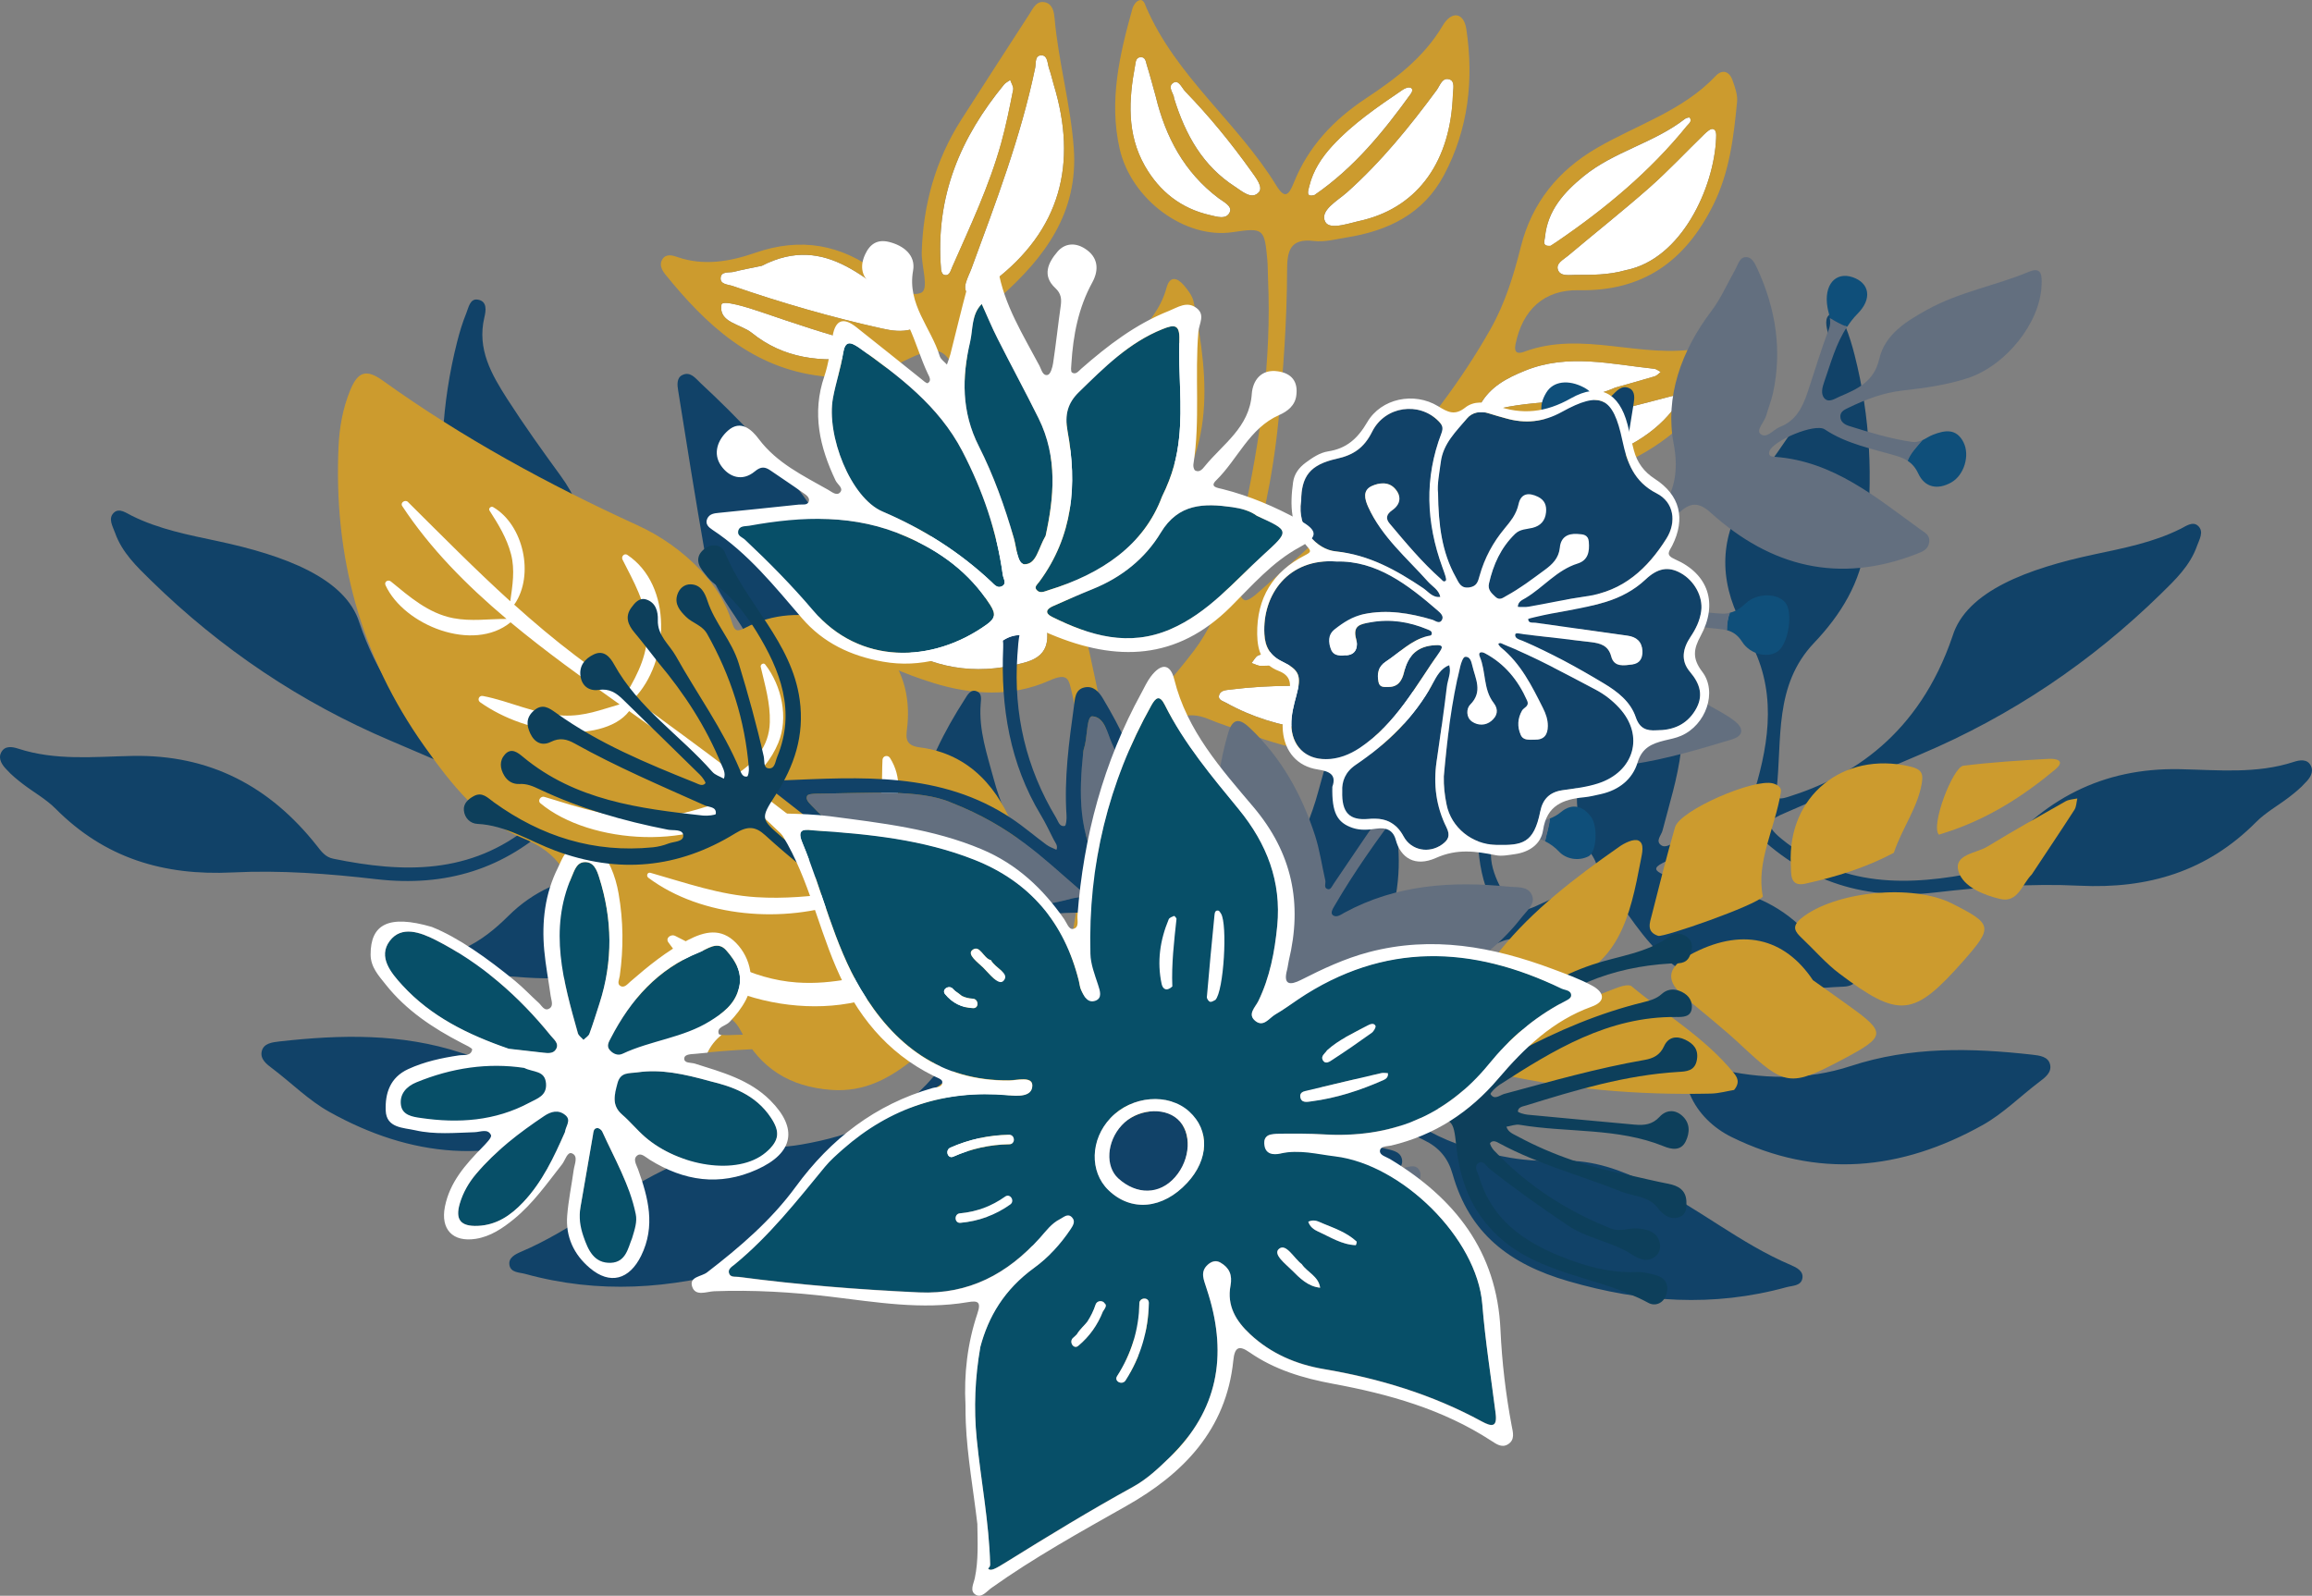 <?xml version="1.0" encoding="utf-8"?>
<!-- Generator: Adobe Illustrator 25.3.1, SVG Export Plug-In . SVG Version: 6.00 Build 0)  -->
<svg version="1.1" id="Слой_1" xmlns="http://www.w3.org/2000/svg" xmlns:xlink="http://www.w3.org/1999/xlink" x="0px" y="0px"
	 viewBox="0 0 300 207.09" style="enable-background:new 0 0 300 207.09;" xml:space="preserve">
<rect x="0" y="0" width="300" height="207.09" fill="#808080" stroke="none"/>
<style type="text/css">
	.st0{fill:#0F4F7A;}
	.st1{fill:#4C7F9E;}
	.st2{fill:#FFFFFF;}
	.st3{fill:#0D3F5B;}
	.st4{fill:#E6BD39;}
	.st5{fill:#074F68;}
	.st6{fill:#CC9B2E;}
	.st7{fill:#636F7F;}
	.st8{fill:#114268;}
	.st9{fill:#90BEBC;}
	.st10{fill:#5985A6;}
	.st11{fill:none;}
	.st12{fill:#231F20;}
	.st13{fill:#186189;}
	.st14{fill:#6996B2;}
	.st15{fill:#BA9330;}
	.st16{fill:#96711E;}
</style>
<g>
	<g>
		<path class="st2" d="M98.74,40.48c-1.71-0.58-5.01-1.62-5.12-0.95c-0.41,2.35,2.49,2.5,3.94,3.67c4.13,3.33,8.97,3.9,14.3,3.14
			c0.29-0.19,1.13-0.46,1.18-0.82c0.12-0.94-0.91-0.88-1.47-1.02C107.21,43.37,102.98,41.93,98.74,40.48z"/>
		<path class="st2" d="M118.89,41.06c-6.14-4.32-11.61-10.91-20.04-6.56c-1.52,0.32-2.57,0.5-3.59,0.77
			c-0.63,0.16-1.65-0.1-1.75,0.76c-0.1,0.9,0.95,0.88,1.56,1.09c6.36,2.2,12.82,4.06,19.39,5.52c1.25,0.28,2.57,0.47,3.86,0.09
			C119.25,42.44,120.01,41.85,118.89,41.06z"/>
		<path class="st2" d="M128.88,36.54c8.74-6.64,10.98-15.29,7.84-25.58c-0.19-0.68-0.35-1.38-0.59-2.05
			c-0.22-0.63-0.17-1.67-0.92-1.72c-0.98-0.07-0.76,1.02-0.89,1.63c-1.86,8.96-5.11,17.47-8.26,26.02
			c-0.39,1.06-1.36,2.64-0.44,3.26C126.85,38.91,127.89,37.29,128.88,36.54z"/>
		<path class="st2" d="M138.2,66.89c4.17-6.17,7.42-12.84,10.61-19.55c0.19-0.4,0.39-0.93-0.14-1.22c-0.53-0.29-0.87,0.2-1.16,0.51
			c-3.13,3.36-6.27,6.73-8.25,10.94c-1.31,2.78-2.3,5.68-2.54,8.78c-0.04,0.53-0.51,1.52,0.79,1.38
			C137.75,67.43,138,67.18,138.2,66.89z"/>
		<path class="st2" d="M140.49,69.58c0.75,0.84,2.01,0.17,3.26-0.08c0.35-0.14,0.93-0.29,1.45-0.57
			c6.94-3.84,11.46-16.49,8.53-23.86c-0.11-0.29-0.34-0.53-0.51-0.8c-0.25,0.37-0.56,0.71-0.75,1.11
			c-3.48,7.27-7.19,14.41-11.23,21.38C140.76,67.58,139.66,68.65,140.49,69.58z"/>
		<path class="st2" d="M170.56,25.31c5.19-3.57,8.97-8.25,12.51-13.15c0.17-0.23,0.35-0.7-0.14-0.8c-0.29-0.06-0.68,0.13-0.95,0.31
			c-3.23,2.19-6.47,4.39-9.12,7.28c-1.36,1.48-2.48,3.18-2.97,5.19C169.74,24.8,169.4,25.62,170.56,25.31z"/>
		<path class="st2" d="M176.97,28.54c7.11-1.81,11.28-7.69,11.56-16.28c0.02-0.69,0.29-1.68-0.4-1.94
			c-0.98-0.36-1.26,0.77-1.71,1.38c-3.51,4.75-7.21,9.31-11.63,13.26c-1.24,1.11-3.62,2.38-2.81,3.85
			C172.6,29.93,175.24,28.89,176.97,28.54z"/>
		<path class="st2" d="M127.66,77.66c0.73-0.35,1.85-0.76,2.83-1.39c3.06-1.97,3.03-4.16-0.19-5.73c-3.52-1.72-7.18-2.19-10.89-0.41
			c-2.44,1.17-4.88,2.34-7.36,3.41c-0.8,0.34-1.49,0.66-0.36,1.2C116.61,77.1,121.63,79.16,127.66,77.66z"/>
		<path class="st2" d="M123.56,34.66c2.33-5.29,4.81-10.52,6.36-16.11c0.63-2.27,1.09-4.59,1.55-6.9c0.08-0.38-0.24-0.84-0.38-1.27
			c-0.27,0.2-0.61,0.35-0.81,0.6c-5.58,6.81-8.94,14.4-8.17,23.94c-0.03-0.06,0.06,0.62,0.35,0.73
			C123.2,35.92,123.34,35.15,123.56,34.66z"/>
		<path class="st2" d="M158.13,25.73c-4.46-3.36-6.9-7.95-8.18-13.26c-0.38-1.36-0.74-2.73-1.16-4.08c-0.12-0.4-0.16-1-0.79-0.97
			c-0.62,0.03-0.64,0.64-0.71,1.04c-0.83,4.47-1.1,8.92,1.26,13.07c1.9,3.33,4.72,5.55,8.48,6.39c0.81,0.18,2.12,0.64,2.55-0.41
			C159.9,26.73,158.76,26.2,158.13,25.73z"/>
		<path class="st2" d="M152.3,10.71c-0.93,0.52,0.05,1.44,0.04,2.02c1.47,4.76,3.74,8.81,7.91,11.49c0.92,0.6,2.16,1.74,3.08,0.74
			c0.63-0.68-0.38-1.91-1-2.79c-2.6-3.64-5.42-7.09-8.53-10.3C153.36,11.42,152.96,10.35,152.3,10.71z"/>
		<path class="st2" d="M192.09,52.48c-0.42,0.73-0.64,1.55,0.55,1.12c5.4-1.94,11.34-0.85,16.96-3.3c1.49-0.42,3.31-0.92,5.12-1.46
			c0.29-0.09,0.52-0.37,0.78-0.56c-0.28-0.15-0.54-0.39-0.83-0.42c-5.6-0.59-11.2-2.02-16.77,0.24
			C195.53,49.06,193.39,50.17,192.09,52.48z"/>
		<path class="st2" d="M202.02,31.37c6.27-4.28,12.06-9.08,16.86-15.01c0.26-0.32,0.72-0.6,0.38-1.09
			c-0.04-0.06-0.46,0.03-0.62,0.16c-4.03,3.14-9.23,4.23-13.19,7.48c-2.51,2.05-4.63,4.4-4.97,7.85c-0.05,0.53-0.41,1.24,0.73,1.15
			C201.43,31.75,201.73,31.57,202.02,31.37z"/>
		<path class="st2" d="M216.79,51.44c-7.08,1.86-14.15,3.73-21.48,4.32c-1.02,0.29-2.06,0.54-3.07,0.89
			c-0.4,0.14-0.95,0.44-1.04,0.77c-0.21,0.74,0.56,0.92,1.04,1.19c7.44,4.24,20.23,1.2,25.22-5.97c0.27-0.4,0.58-0.81,0.3-1.24
			C217.67,51.26,217.11,51.36,216.79,51.44z"/>
		<path class="st2" d="M221.14,17.42c-2.37,2.3-4.63,4.72-7.1,6.91c-3.45,3.04-7.06,5.9-10.58,8.86c-0.6,0.5-1.65,0.99-1.28,1.88
			c0.34,0.81,1.43,0.6,2.25,0.6c2.12,0,4.25,0.04,6.55-0.62c7.21-1.42,11.44-10.73,11.7-17.11c0.02-0.48,0.06-1.1-0.42-1.21
			C221.94,16.67,221.46,17.12,221.14,17.42z"/>
		<path class="st2" d="M135.13,78.72c-0.43-1.3-0.67-1.6-2.11-0.72c-5.5,3.37-11.29,3.69-17.24,1.02c-2.15-0.97-4.39-1.74-6.62-2.52
			c-0.61-0.21-1.58-0.72-1.94-0.1c-0.47,0.81,0.66,1.04,1.14,1.41c2.53,1.95,4.99,4,7.68,5.69c4.89,3.06,10.2,4.25,16.61,2.56
			C135.92,85.27,136.68,83.41,135.13,78.72z"/>
		<path class="st2" d="M144.86,131.69c-0.49,0.72-1.5,1.65-0.88,2.44c0.68,0.85,1.68-0.24,2.47-0.43
			c9.62-2.58,15.11-8.81,16.55-18.6c0.09-0.65,0.56-1.43-0.2-1.93c-0.62-0.4-1.11,0.15-1.5,0.56
			C155.64,119.54,149.49,124.92,144.86,131.69z"/>
		<path class="st2" d="M140.52,130.06c-0.14,0.69-0.22,1.55,0.6,1.75c0.32,0.08,0.95-0.6,1.27-1.05c3.45-4.84,7.87-8.78,12-12.99
			c1.32-1.34,2.53-2.79,3.8-4.19c0.32-0.35,0.68-0.75,0.29-1.17c-0.13-0.14-0.63,0.05-0.71,0.06c-4.72,2.24-9.33,4.09-12.92,7.72
			C142.11,122.95,141.26,126.46,140.52,130.06z"/>
		<path class="st2" d="M187.42,89.15c-3.85,0.91-7.69,0.68-11.59,0.27c-5.4-0.56-10.83-0.6-16.23,0.07
			c-0.53,0.07-1.26,0.08-1.42,0.76c-0.14,0.57,0.48,0.71,0.88,0.93c6.91,3.84,14.33,4.23,21.56,3.39c3.02-1.03,5.13-2.78,7.37-4.28
			c0.4-0.27,0.83-0.67,0.61-1.14C188.32,88.57,187.81,89.06,187.42,89.15z"/>
		<path class="st2" d="M166.67,84.06c-1.13,0.32-2.28,0.58-3.38,0.99c-0.37,0.14-0.6,0.66-0.9,1c0.42,0.13,0.84,0.39,1.26,0.37
			c6.94-0.29,13.85,1.07,20.8,0.34c0.45-0.05,0.87-0.3,1.3-0.46c-0.35-0.27-0.67-0.64-1.07-0.78
			C178.82,83.4,172.88,82.16,166.67,84.06z"/>
		<path class="st6" d="M222.62,9.86c-4.28,4.54-10.21,6.32-15.4,9.34c-5.05,2.93-8.45,7.12-9.89,12.86
			c-0.92,3.68-2.04,7.31-3.92,10.64c-7.7,13.63-18.77,24.29-30.43,34.43c-0.42,0.37-1.18,0.9-1.49,0.75
			c-0.91-0.44-0.19-1.23-0.02-1.8c2.15-7.04,3.7-14.15,4.42-21.52c0.63-6.49,1.1-12.96,1.12-19.47c0.01-2.42,0.31-4.2,3.47-3.82
			c1.37,0.17,2.82-0.22,4.23-0.45c5.39-0.86,9.97-3.04,12.66-8.1c3.17-5.96,3.88-12.38,2.9-18.93c-0.33-2.22-1.93-2.41-3.08-0.45
			c-2.44,4.13-6.12,6.89-9.97,9.44c-4.18,2.77-7.45,6.24-9.32,10.89c-0.69,1.73-1.2,2.18-2.31,0.37
			c-5.01-8.17-13.03-14.15-16.89-23.17c-0.16-0.38-0.33-1.06-0.94-0.81c-0.36,0.14-0.69,0.63-0.81,1.03
			c-1.67,5.96-3.08,11.97-1.67,18.2c1.51,6.64,8.51,11.76,14.66,10.84c4-0.6,4.14-0.49,4.51,3.63c0.07,0.82,0.05,1.66,0.09,2.49
			c0.46,10.49-1,20.81-3.25,30.99c-1.33,5.99-2.58,12.18-6.37,17.21c-3.06,4.05-6.75,7.62-8.77,12.41c-0.24,0.58-0.49,1.55-1.4,1.22
			c-0.39-0.14-0.67-0.92-0.79-1.45c-0.81-3.58-1.56-7.18-2.5-11.54c-0.5-2.5-1.61-5.63-2.89-8.69c-0.99-2.38-0.79-3.65,2.18-3.97
			c3.21-0.35,5.99-1.66,8.44-4.07c8.65-8.49,7.79-18.71,5.69-29.2c-0.15-0.76-0.72-1.49-1.24-2.11c-0.86-1.02-1.84-1.33-2.28,0.31
			c-0.74,2.76-2.58,4.82-4.39,6.8c-5.07,5.53-10.01,11.07-11.88,18.65c-0.53,2.16-1.54,1.3-2.14,0.01
			c-2.48-5.37-4.82-10.81-7.35-16.17c-1.17-2.48-0.56-4.33,1.44-5.93c0.92-0.74,1.9-1.42,2.78-2.2c5.77-5.14,10.12-10.94,9.51-19.29
			c-0.41-5.69-1.99-11.19-2.49-16.86c-0.07-0.77-0.24-1.79-1.15-2.05c-1.17-0.33-1.61,0.71-2.11,1.49
			c-2.96,4.58-5.93,9.15-8.86,13.74c-3.33,5.23-4.93,10.98-5.12,17.16c-0.06,1.86,1.03,4.85-0.12,5.3c-1.8,0.7-3.8-1.35-5.44-2.59
			c-4.94-3.72-10.15-4.66-16.06-2.61c-3.23,1.12-6.66,1.74-10.1,0.54c-0.66-0.23-1.46-0.44-1.93,0.29
			c-0.45,0.69-0.07,1.41,0.37,1.96c5.32,6.58,11.3,12.16,20.25,13.21c3.76,0.44,7.24-0.26,10.66-1.93c4.68-2.3,5.43-1.89,7.45,2.72
			c2.56,5.86,5.2,11.68,7.77,17.53c0.23,0.52,0.56,1.29,0.34,1.64c-0.5,0.8-1.25,0.12-1.86-0.09c-5.71-2-11.14-1.62-16.33,1.69
			c-2.87,1.83-6.04,1.81-9.25,0.97c-1.03-0.27-2.07-0.58-3.11-0.65c-1.44-0.09-3.33-1.31-4.23,0.43c-0.91,1.75,1.05,2.59,2.1,3.62
			c0.51,0.5,0.96,1.04,1.43,1.58c5.29,6.08,11.99,9.97,19.6,12.32c4.99,1.54,10.17,1.84,14.97-0.3c2.55-1.14,2.56-0.17,3,1.67
			c2.1,8.87,2.41,17.74,0.79,26.75c-1.57,8.75-2.48,17.6-1.55,26.5c0.64,6.14,2.53,12.06,3.49,18.13
			c1.45,9.15,4.37,17.67,9.44,25.43c0.54,0.83,0.82,2.5,2.07,1.99c1.56-0.64,0.75-2.22,0.47-3.44c-0.08-0.34-0.29-0.65-0.41-0.98
			c-4.89-14-8.57-28.33-11.62-42.83c-0.5-2.37,0.33-3.71,2.65-4.61c3.53-1.37,6.94-3.02,10.26-4.88
			c9.15-5.12,10.58-13.99,11.16-23.13c0.18-2.87-0.91-3.16-3.3-1.52c-1.17,0.8-2.34,1.66-3.63,2.2c-5.49,2.27-10.91,4.62-15.34,8.75
			c-0.38,0.35-0.93,1.04-1.44,0.4c-0.28-0.36-0.15-1.13-0.05-1.69c1.28-7.69,4.14-14.78,8.21-21.39c1.54-2.5,3.64-3.6,6.59-2.34
			c1.41,0.6,2.9,1.03,4.33,1.59c14.64,5.7,23.2,2.93,34.64-8.19c0.87-0.84,1.18-1.7,0.76-2.85c-0.43-1.18-1.37-1.26-2.32-1.05
			c-5.93,1.34-11.51-0.27-17.09-1.94c-3.22-0.97-6.54-0.98-9.86-0.73c-0.79,0.06-1.92,0.84-2.27,0.11
			c-0.48-0.98,0.74-1.68,1.44-2.15c7.12-4.68,12.49-11.18,18.14-17.36c1.65-1.8,3.18-1.99,5.29-1.14c2.19,0.89,4.46,1.61,6.73,2.25
			c9.06,2.54,22.71-4.37,26.12-13.17c0.86-2.21-0.03-3.95-2.14-3.54c-7.63,1.49-15.33-2.36-22.91,0.47
			c-0.77,0.29-1.35,0.18-1.11-0.98c0.9-4.44,3.68-7.1,8.22-7.01c8.36,0.17,13.82-3.8,17.44-11.07c2.12-4.27,2.65-8.81,3.09-13.4
			c0.08-0.89-0.27-1.86-0.58-2.74C224.39,9.2,223.46,8.97,222.62,9.86z M169.9,24.14c0.49-2.01,1.61-3.71,2.97-5.19
			c2.66-2.89,5.9-5.09,9.12-7.28c0.27-0.18,0.66-0.37,0.95-0.31c0.49,0.1,0.3,0.57,0.14,0.8c-3.54,4.9-7.32,9.58-12.51,13.15
			C169.4,25.62,169.74,24.8,169.9,24.14z M171.97,28.81c-0.82-1.47,1.56-2.74,2.81-3.85c4.43-3.94,8.13-8.51,11.63-13.26
			c0.45-0.61,0.73-1.74,1.71-1.38c0.69,0.26,0.43,1.25,0.4,1.94c-0.28,8.6-4.45,14.47-11.56,16.28
			C175.24,28.89,172.6,29.93,171.97,28.81z M153.8,11.88c3.11,3.21,5.93,6.66,8.53,10.3c0.62,0.88,1.63,2.11,1,2.79
			c-0.92,1-2.16-0.15-3.08-0.74c-4.17-2.68-6.44-6.73-7.91-11.49c0.01-0.58-0.97-1.51-0.04-2.02
			C152.96,10.35,153.36,11.42,153.8,11.88z M159.59,27.51c-0.43,1.06-1.74,0.6-2.55,0.41c-3.76-0.84-6.58-3.06-8.48-6.39
			c-2.37-4.15-2.1-8.6-1.26-13.07c0.07-0.4,0.09-1.01,0.71-1.04c0.63-0.03,0.67,0.57,0.79,0.97c0.42,1.35,0.78,2.72,1.16,4.08
			c1.28,5.31,3.71,9.9,8.18,13.26C158.76,26.2,159.9,26.73,159.59,27.51z M122.1,34.92c-0.77-9.54,2.59-17.13,8.17-23.94
			c0.21-0.25,0.54-0.4,0.81-0.6c0.14,0.42,0.45,0.88,0.38,1.27c-0.46,2.31-0.92,4.63-1.55,6.9c-1.55,5.59-4.03,10.83-6.36,16.11
			c-0.22,0.49-0.35,1.26-1.1,0.99C122.16,35.54,122.08,34.86,122.1,34.92z M126.06,34.83c3.14-8.55,6.4-17.06,8.26-26.02
			c0.13-0.61-0.09-1.7,0.89-1.63c0.75,0.06,0.7,1.09,0.92,1.72c0.23,0.67,0.39,1.36,0.59,2.05c3.14,10.29,0.9,18.94-7.84,25.58
			c-0.99,0.75-2.03,2.38-3.25,1.55C124.7,37.47,125.68,35.89,126.06,34.83z M113.03,45.52c-0.05,0.36-0.88,0.63-1.18,0.82
			c-5.33,0.76-10.17,0.19-14.3-3.14c-1.45-1.17-4.35-1.32-3.94-3.67c0.12-0.66,3.41,0.37,5.12,0.95c4.24,1.45,8.48,2.89,12.82,4.01
			C112.12,44.64,113.15,44.58,113.03,45.52z M114.46,42.63c-6.57-1.46-13.03-3.32-19.39-5.52c-0.61-0.21-1.66-0.19-1.56-1.09
			c0.09-0.86,1.12-0.59,1.75-0.76c1.03-0.27,2.08-0.45,3.59-0.77c8.44-4.35,13.9,2.24,20.04,6.56c1.12,0.79,0.36,1.38-0.57,1.66
			C117.03,43.1,115.72,42.91,114.46,42.63z M152.47,45.37c0.19-0.4,0.49-0.74,0.75-1.11c0.17,0.27,0.39,0.51,0.51,0.8
			c2.93,7.37-1.59,20.02-8.53,23.86c-0.51,0.28-1.1,0.44-1.45,0.57c-1.25,0.25-2.51,0.92-3.26,0.08c-0.83-0.93,0.27-2,0.75-2.83
			C145.28,59.78,148.99,52.64,152.47,45.37z M136.71,66.34c0.24-3.09,1.24-6,2.54-8.78c1.98-4.21,5.12-7.58,8.25-10.94
			c0.29-0.31,0.64-0.8,1.16-0.51c0.53,0.3,0.33,0.82,0.14,1.22c-3.19,6.7-6.44,13.37-10.61,19.55c-0.2,0.29-0.45,0.54-0.7,0.83
			C136.2,67.85,136.67,66.87,136.71,66.34z M112.05,73.53c2.48-1.07,4.92-2.24,7.36-3.41c3.71-1.78,7.37-1.31,10.89,0.41
			c3.22,1.58,3.25,3.76,0.19,5.73c-0.98,0.63-2.11,1.04-2.83,1.39c-6.03,1.5-11.05-0.56-15.97-2.92
			C110.56,74.19,111.24,73.88,112.05,73.53z M132.65,86.07c-6.41,1.69-11.72,0.5-16.61-2.56c-2.69-1.69-5.16-3.75-7.68-5.69
			c-0.48-0.37-1.61-0.6-1.14-1.41c0.36-0.62,1.32-0.11,1.94,0.1c2.23,0.78,4.47,1.55,6.62,2.52c5.95,2.67,11.74,2.35,17.24-1.02
			c1.44-0.88,1.68-0.58,2.11,0.72C136.68,83.41,135.92,85.27,132.65,86.07z M162.8,113.16c0.77,0.49,0.3,1.28,0.2,1.93
			c-1.44,9.79-6.92,16.02-16.55,18.6c-0.79,0.19-1.79,1.29-2.47,0.43c-0.62-0.79,0.38-1.71,0.88-2.44
			c4.63-6.76,10.77-12.14,16.44-17.97C161.69,113.32,162.18,112.77,162.8,113.16z M144.84,120.18c3.59-3.63,8.21-5.48,12.92-7.72
			c0.07-0.01,0.58-0.2,0.71-0.06c0.39,0.43,0.03,0.82-0.29,1.17c-1.27,1.4-2.48,2.84-3.8,4.19c-4.13,4.21-8.55,8.15-12,12.99
			c-0.32,0.45-0.95,1.13-1.27,1.05c-0.82-0.2-0.74-1.05-0.6-1.75C141.26,126.46,142.11,122.95,144.84,120.18z M188.59,89.16
			c0.22,0.47-0.21,0.87-0.61,1.14c-2.24,1.51-4.35,3.25-7.37,4.28c-7.23,0.84-14.64,0.45-21.56-3.39c-0.4-0.22-1.01-0.36-0.88-0.93
			c0.16-0.67,0.89-0.69,1.42-0.76c5.41-0.67,10.83-0.63,16.23-0.07c3.9,0.4,7.74,0.63,11.59-0.27
			C187.81,89.06,188.32,88.57,188.59,89.16z M184.69,85.51c0.4,0.14,0.72,0.52,1.07,0.78c-0.43,0.16-0.86,0.41-1.3,0.46
			c-6.94,0.73-13.86-0.63-20.8-0.34c-0.41,0.02-0.84-0.24-1.26-0.37c0.29-0.34,0.52-0.86,0.9-1c1.1-0.41,2.25-0.67,3.38-0.99
			C172.88,82.16,178.82,83.4,184.69,85.51z M217.46,52.64c-4.99,7.17-17.78,10.21-25.22,5.97c-0.48-0.27-1.25-0.46-1.04-1.19
			c0.09-0.33,0.64-0.63,1.04-0.77c1-0.35,2.04-0.6,3.07-0.89c7.33-0.59,14.4-2.46,21.48-4.32c0.32-0.08,0.88-0.18,0.97-0.04
			C218.04,51.83,217.74,52.25,217.46,52.64z M214.65,47.86c0.29,0.03,0.56,0.28,0.83,0.42c-0.26,0.19-0.49,0.47-0.78,0.56
			c-1.81,0.54-3.63,1.04-5.12,1.46c-5.62,2.46-11.56,1.36-16.96,3.3c-1.18,0.43-0.96-0.39-0.55-1.12c1.31-2.3,3.44-3.42,5.79-4.37
			C203.46,45.84,209.06,47.28,214.65,47.86z M200.47,30.75c0.34-3.45,2.47-5.79,4.97-7.85c3.96-3.25,9.16-4.34,13.19-7.48
			c0.16-0.13,0.57-0.22,0.62-0.16c0.34,0.49-0.12,0.78-0.38,1.09c-4.8,5.93-10.59,10.73-16.86,15.01c-0.29,0.2-0.59,0.38-0.82,0.53
			C200.05,32,200.41,31.28,200.47,30.75z M222.68,17.95c-0.26,6.38-4.49,15.69-11.7,17.11c-2.3,0.65-4.42,0.61-6.55,0.62
			c-0.83,0-1.91,0.21-2.25-0.6c-0.37-0.88,0.69-1.37,1.28-1.88c3.52-2.97,7.13-5.82,10.58-8.86c2.47-2.18,4.73-4.61,7.1-6.91
			c0.32-0.31,0.8-0.75,1.11-0.68C222.74,16.85,222.7,17.47,222.68,17.95z"/>
	</g>
	<path class="st8" d="M299.86,99.39c-0.45-0.92-1.41-0.78-2.21-0.52c-4.86,1.59-9.87,1.05-14.81,0.95
		c-10.04-0.2-17.85,3.93-23.95,11.65c-0.6,0.76-1.1,1.48-2.14,1.69c-9.09,1.86-17.8,2.08-25.6-4.31c-2.43-1.99-1.51-2.5,0.52-3.37
		c5.88-2.53,11.72-5.13,17.61-7.62c11.7-4.96,22.05-11.93,31.12-20.8c1.85-1.81,3.77-3.64,4.67-6.19c0.31-0.87,0.96-1.89,0.13-2.64
		c-0.69-0.62-1.57,0.06-2.3,0.42c-3.54,1.76-7.34,2.48-11.18,3.3c-8.57,1.83-16.56,4.76-18.36,10.6
		c-4.38,12.89-13.25,18.33-21.26,20.84c-0.9,0.28-1.74,0.55-1.58-0.84c0.75-6.58-0.38-13.59,4.87-19.12
		c3.46-3.64,6.07-7.83,6.7-13.04c0.99-8.21,0.6-16.31-1.44-24.32c-0.32-1.26-0.7-2.52-1.19-3.72c-0.29-0.71-0.47-1.9-1.46-1.75
		c-1.28,0.19-1.09,1.43-0.88,2.31c0.98,4.12-0.94,7.42-2.99,10.62c-2.17,3.38-4.52,6.66-6.88,9.9c-3.75,5.15-4.42,10.6-1.8,16.42
		c0.63,1.4,1.35,2.77,2.03,4.15c3.21,6.59,1.85,13.39-0.15,19.74c-1.25,3.96-6.46,3.77-9.88,5.47c-0.59,0.29-1.33,0.92-1.94,0.45
		c-0.71-0.55,0.06-1.26,0.22-1.89c0.88-3.42,1.96-6.77,2.39-10.34c0.65-5.47-1.45-10.83-0.32-16.27c0.09-0.43,0.04-1.02-0.53-1.17
		c-1.04-0.28-1.49,0.58-1.91,1.23c-2.52,3.86-5.39,7.48-7.8,11.44c-3.04,4.97-3.54,10.12-2.38,15.7c0.4,1.94,3.05,3.64,1.61,5.41
		c-1.22,1.51-3.68,2.01-5.59,2.95c-0.32,0.16-0.65,0.29-0.97,0.44c-3.19,1.56-3.83,1.39-5.44-1.8c-0.69-1.37-1.3-2.81-1.33-4.39
		c-0.06-3.67-0.02-7.32,1.5-10.78c2.8-6.4,5.76-12.71,9.68-18.55c1.64-2.44,3.31-4.98,3.83-7.96c1.24-7.09,2.38-14.2,3.51-21.32
		c0.11-0.66,0.2-1.58-0.51-1.95c-1.07-0.56-1.76,0.42-2.4,1.02c-9.81,9.13-18.28,19.13-22.35,32.3c-1.77,5.73-1.12,10.5,3.47,14.47
		c1.7,1.47,2.16,3.17,1.9,5.35c-0.64,5.25-0.52,10.45,2.38,15.14c0.97,1.57-0.33,1.83-1.12,2.36c-5.84,3.85-11.53,7.88-16.72,12.6
		c-0.57,0.52-1.32,1.86-2.29,0.87c-0.8-0.82,0.22-1.76,0.7-2.48c2.45-3.71,3.79-7.89,5.14-12.05c3.3-10.17,0.03-19.09-5.41-27.55
		c-0.32-0.5-0.76-1.4-1.64-0.96c-0.6,0.3-0.45,1.04-0.41,1.61c0.26,3.39-0.83,6.52-1.69,9.72c-0.8,3.01-2.09,5.79-3.26,8.63
		c-2.64,6.45-2.66,12.64,1.31,18.64c1.3,1.96,2.27,4.09,2.89,6.43c0.3,1.13,0.09,1.69-0.55,2.47c-2.56,3.11-5.09,6.24-7.55,9.42
		c-1.17,1.51-1.74,1.16-2.28-0.45c-1.22-3.65-3.27-6.82-5.71-9.77c-3.28-3.97-5.05-8.47-5.23-13.66c-0.16-4.61-0.55-9.21-0.92-13.81
		c-0.09-1.04-0.44-2.23-1.55-2.62c-1.26-0.45-1.89,0.74-2.59,1.46c-5.38,5.53-6.81,18.16-2.92,25.03c1.26,2.22,2.96,3.96,5.03,5.4
		c2.62,1.82,5.29,3.58,7.82,5.51c4.51,3.43,5.46,7.47,2.58,12.3c-4.31,7.22-6.45,15.17-8.35,23.22c-0.43,1.83-0.53,3.75-0.59,5.63
		c-0.02,0.83-0.2,2.27,1.02,2.25c0.9-0.02,0.68-1.33,0.7-2.13c0.13-6.26,2.12-12.09,4.23-17.88c0.53-1.46,1.28-2.98,3.05-3.15
		c9.49-0.88,15.35-7.9,22.29-13.09c0.73-0.55,1.71-1.23,1.45-2.27c-0.26-1.03-1.43-1.11-2.33-1.36c-5.15-1.39-9.83-0.21-14.24,2.57
		c-0.54,0.34-1.07,1.13-1.8,0.55c-0.12-0.1,0.32-1.05,0.63-1.52c2.44-3.79,5.17-7.35,8.34-10.58c1.36-1.38,2.29-1.59,3.58,0.29
		c2.23,3.25,5.12,5.91,8.72,7.65c1.94,0.94,3.1,2.32,3.69,4.41c2.18,7.67,7.33,11.66,15.03,13.89c9.53,2.76,18.79,3.39,28.31,0.77
		c0.77-0.21,1.85-0.15,2.04-1.12c0.19-0.97-0.75-1.43-1.49-1.75c-6.58-2.79-12.07-7.46-18.46-10.57c-3.56-1.74-7.14-3.09-11.2-2.96
		c-2.24,0.07-4.52-0.01-6.73-0.39c-6.55-1.13-12.55-3.43-17.02-8.68c-0.52-0.61-1.39-1.22-1.05-2.11c0.4-1.01,1.49-0.44,2.2-0.44
		c2.24,0.01,4.48,0.31,6.73,0.41c3.88,0.16,7.17-1.31,10.02-3.86c0.92-0.82,1.62-1.92,1.13-3.14c-0.42-1.07-1.61-0.72-2.53-0.77
		c-3.66-0.18-7.32-0.38-10.98-0.57c-0.56-0.03-1.35,0.26-1.56-0.43c-0.19-0.65,0.6-0.92,1.03-1.24c2.18-1.64,4.31-3.34,6.6-4.8
		c6.33-4.05,6.91-4.05,10.22,2.74c2.93,6,7.26,9.81,13.78,11.15c2.13,0.44,3.76,1.23,4.74,3.55c1.01,2.39,3.01,4.33,5.39,5.5
		c11.11,5.46,22.01,4.34,32.56-1.55c2.66-1.48,4.88-3.73,7.34-5.59c0.79-0.59,1.65-1.24,1.43-2.25c-0.23-1.07-1.39-1.19-2.32-1.3
		c-7.93-0.89-15.8-1.07-23.54,1.47c-5.78,1.9-11.66,1.73-17.53,0.31c-8.49-2.06-17.63-3.12-20.92-13.32
		c-0.65-2.01-3.84-3.44-2.52-5.52c1.05-1.66,3.76-2.26,5.75-3.31c0.41-0.22,0.93-0.25,1.34-0.48c1.84-1.02,2.85-0.34,4.01,1.31
		c2.5,3.56,4.92,7.14,9.07,9.28c6.5,3.36,13.2,1.68,19.87,1.43c0.83-0.03,1.7-0.36,1.83-1.37c0.13-0.98-0.58-1.54-1.33-1.89
		c-2.19-1.01-4.04-2.53-5.7-4.18c-3.27-3.25-7.15-4.93-11.66-5.45c-2.23-0.26-4.43-0.75-6.52-1.65c-1.12-0.49-1.34-0.88-0.12-1.5
		c3.27-1.68,6.63-3.16,10.14-4.28c0.87-0.28,1.4-0.11,2.13,0.59c6.48,6.21,14.15,8.54,23.11,7.51c6.19-0.72,12.49-1.19,18.7-0.88
		c8.95,0.44,16.58-1.86,22.94-8.26c1.24-1.25,2.84-2.13,4.25-3.21c0.75-0.58,1.5-1.18,2.12-1.88
		C299.7,101.03,300.27,100.23,299.86,99.39z"/>
	<g>
		<path class="st0" d="M241.03,40.72c1.96-1.97,1.53-4-0.62-4.74c-2.25-0.77-3.78,1.01-3.28,3.91c0.08,0.47,0.23,0.91,0.31,1.37
			c0.81,0.5,1.48,0.87,2.25,1.14C240.07,41.82,240.5,41.25,241.03,40.72z"/>
		<path class="st0" d="M226.04,83.27c1.1,1.74,3.49,2.18,4.71,1.21c1.36-1.08,1.93-5.1,0.89-6.3c-1.06-1.23-3.66-1.26-5.13,0.13
			c-0.65,0.61-1.29,1.04-2.06,1.21c-0.29,0.71-0.38,1.48-0.38,2.26C224.84,81.99,225.48,82.39,226.04,83.27z"/>
		<path class="st0" d="M206.32,54.48c0.77-1.37,1.22-3.15-0.82-4.21c-1.99-1.04-3.95-0.81-4.85,0.67c-1.15,1.88-0.78,3.49,1.17,4.54
			c0.64,0.35,0.98,0.8,1.15,1.31c0.94-0.29,1.82-0.6,2.65-0.85C205.83,55.45,206.05,54.97,206.32,54.48z"/>
		<path class="st0" d="M176.24,80.53c0.89-1.44,0.01-3.47-1.87-4.25c-1.73-0.72-3.15-0.1-4.14,1.52c-1.03,1.68-1.16,3.25,0.6,4.5
			c0.69,0.49,1.19,1.02,1.51,1.76c0.82-0.27,1.72-0.48,2.63-0.69C175.24,82.45,175.64,81.51,176.24,80.53z"/>
		<path class="st0" d="M202.31,110.53c0.88,0.94,2.48,1.27,3.81,0.6c1.06-0.53,1.22-3.81,0.39-5.03c-1.07-1.56-2.54-1.89-3.94-0.73
			c-0.49,0.41-0.98,0.67-1.49,0.86c-0.03,0.94-0.43,1.97-0.6,2.94C201.12,109.49,201.74,109.92,202.31,110.53z"/>
		<path class="st0" d="M183.2,140.73c2.16,0.13,3.72-1.53,3.77-3.75c0.04-1.8-0.68-3.23-2.62-3.53c-2.22-0.34-3.85,0.86-4.03,3.33
			c-0.03,0.39-0.1,0.72-0.2,1c0.6,0.97,1.05,2.02,1.51,3.01C182.14,140.73,182.65,140.69,183.2,140.73z"/>
		<path class="st0" d="M150.94,127.28c0.02-0.99,0.17-2.05,0.52-3.2c0.6-1.97-1.06-3.44-2.87-4.01c-1.48-0.47-2.85,0.11-3.55,1.7
			c-0.95,2.13-0.65,3.88,1.37,4.86c0.84,0.41,1.48,0.93,2.01,1.53C149.32,128.05,150.17,127.76,150.94,127.28z"/>
		<path class="st7" d="M250.33,70.36c0.13-0.93-0.54-1.21-1.13-1.64c-5.76-4.17-11.27-8.85-18.84-9.43
			c-0.4-0.03-0.99-0.04-0.76-0.74c0.45-1.35,5.91-3.67,7.17-2.83c2.86,1.91,6.16,2.51,9.34,3.45c0.54,0.16,1,0.36,1.42,0.63
			c0.34-0.96,1.19-1.84,1.93-2.7c-0.41,0.19-0.84,0.32-1.37,0.25c-2.78-0.41-5.46-1.22-8.13-2.06c-0.62-0.19-1.19-0.56-1.16-1.3
			c0.02-0.62,0.61-0.86,1.09-1.09c2.2-1.06,4.46-1.93,6.93-2.21c2.87-0.33,5.73-0.71,8.49-1.61c5-1.64,9.42-7.21,9.6-12.05
			c0.05-1.19,0.07-2.48-1.64-1.76c-4.33,1.81-9.03,2.61-13.18,4.91c-2.73,1.51-5.5,3.2-6.24,6.4c-0.68,2.98-2.86,3.91-5.15,4.89
			c-0.59,0.25-1.4,0.85-1.97,0.22c-0.48-0.53-0.29-1.38-0.04-2.08c0.87-2.47,1.52-5.01,2.99-7.21c-0.77-0.27-1.44-0.65-2.25-1.14
			c0.08,0.46,0.09,0.93-0.12,1.48c-1.04,2.69-1.85,5.46-2.77,8.2c-0.64,1.92-1.52,3.67-3.57,4.46c-0.88,0.34-1.74,1.62-2.56,0.89
			c-0.55-0.49,0.56-1.56,0.79-2.42c0.26-0.96,0.65-1.89,0.86-2.85c1.21-5.59,0.35-10.94-2-16.08c-0.33-0.71-0.72-1.68-1.65-1.56
			c-0.71,0.09-0.91,1.02-1.26,1.63c-1.02,1.8-1.86,3.75-3.1,5.38c-3.9,5.15-6.04,11.15-4.87,17.25c1.19,6.24-1.76,9.4-5.88,12.65
			c-2.54,2-2.78,2.06-4.27-0.78c-0.13-0.24-0.25-0.48-0.34-0.74c-1.55-4.25-2.83-8.47-1.06-12.84c-0.83,0.25-1.71,0.56-2.65,0.85
			c0.18,0.52,0.2,1.09,0.22,1.67c0.13,4.76,1.19,9.29,3.22,13.6c0.45,0.96,0.65,1.88-0.19,2.74c-3.15,3.23-6.31,6.45-9.46,9.67
			c-0.26,0.26-0.59,0.49-0.95,0.29c-0.1-0.05-0.05-0.5,0.03-0.73c2.13-5.38,1.37-10.83,0.4-16.27c-0.86-4.82-3.07-9.04-6.07-12.85
			c-1.39-1.77-2.43-1.68-3.1,0.13c-3.71,9.99-4.61,19.96-0.08,30.02c0.96,2.13,3.66,3.89,2.82,6.3c-0.76,2.18-2.77,3.95-4.36,5.8
			c-3.25,3.8-2.83,4.93-6.16-0.29c-2.63-4.13-5.85-8.36-4.33-13.51c-0.91,0.21-1.81,0.43-2.63,0.69c0.07,0.17,0.14,0.34,0.19,0.53
			c1.51,5.81,3.83,11.28,7.33,16.19c0.99,1.38,0.97,2.55,0.03,3.91c-2.32,3.33-4.58,6.7-6.86,10.06c-0.2,0.3-0.37,0.76-0.74,0.66
			c-0.58-0.16-0.23-0.74-0.32-1.13c-0.44-1.93-0.72-3.92-1.32-5.8c-1.72-5.31-4.36-10.1-8.46-13.98c-1.21-1.15-2.21-1.47-2.83,0.66
			c-2.17,7.39-2.11,14.59,1.48,21.58c1.45,2.81,2.98,5.58,4.8,8.17c0.64,0.91,1.22,1.78,0.7,2.98c-1.78,4.05-3.53,8.1-5.29,12.16
			c-0.52,1.19-1.25,1.58-2.15,0.45c-3.26-4.12-8.06-7.5-7.95-13.2c-0.77,0.47-1.62,0.77-2.53,0.88c0.68,0.77,1.18,1.66,1.64,2.61
			c2,4.1,4.66,7.75,7.78,11.02c1.35,1.41,1.44,2.62,0.88,4.33c-0.95,2.91-2.2,5.73-2.62,8.39c-0.29,1.19-0.44,1.99-0.69,2.76
			c-0.33,1.01-0.24,2.85-0.98,2.86c-1.06,0.02-1.33-1.65-1.83-2.64c-3.43-6.8-7.83-12.76-14.38-16.9c-1.8-1.14-2.36-0.96-2.39,0.88
			c-0.19,9.66,2.93,17.88,10.6,24.1c1.4,1.14,2.68,2.43,4.15,3.48c2.38,1.69,2.88,3.91,2.45,6.64c-0.38,2.4-0.71,4.83-0.51,7.27
			c0.06,0.67-0.01,1.69,0.91,1.71c0.93,0.02,0.91-1,0.99-1.67c0.34-2.59,0.63-5.19,0.91-7.78c0.18-1.73,1.08-2.88,2.77-3.25
			c6.17-1.35,11.17-5.02,16.24-8.43c3.64-2.45,7.27-5.09,9.32-9.24c0.41-0.82,0.99-1.72,0.45-2.52c-0.53-0.78-1.52-0.25-2.29-0.15
			c-9.12,1.16-17.75,3.43-24.12,10.76c-0.12,0.13-0.26,0.26-0.41,0.35c-0.38,0.21-0.57,0.88-1.04,0.67c-0.18-0.08-0.16-0.8-0.1-1.22
			c0.77-5.48,2.28-10.76,4.2-15.94c0.5-1.36,1.51-1.5,2.77-1.65c5.11-0.59,10.21-1.29,15.11-2.96c1.14-0.39,2.25-0.72,3.42-0.86
			c-0.47-0.99-0.91-2.04-1.51-3.01c-0.33,0.89-1.01,1.33-1.93,1.71c-4.57,1.85-9.4,2.47-14.26,2.98c-1.26,0.13-1.97-0.22-1.42-1.67
			c1.55-4.14,3.25-8.22,5.29-12.15c0.72-1.39,1.71-1.88,3.29-1.67c2.41,0.32,4.86,0.33,7.28,0.6c8.15,0.93,14.34-2.45,19.21-8.7
			c0.64-0.81,1.74-1.67,1.12-2.83c-0.57-1.07-1.88-0.86-2.94-0.97c-7.4-0.75-14.61-0.27-21.32,3.37c-0.45,0.25-1.03,0.69-1.5,0.34
			c-0.36-0.27-0.04-0.82,0.19-1.2c2.59-4.45,5.56-8.65,8.68-12.74c0.63-0.83,1.27-0.83,2.06-0.24c3.26,2.41,7.07,2.95,10.96,3.44
			c1.9,0.24,3.9,0.27,5.65,1.14c0.18-0.98,0.57-2,0.6-2.94c-1.14,0.42-2.34,0.37-3.6,0.2c-2.33-0.31-4.65-0.62-6.97-0.95
			c-1.83-0.26-3.45-1.02-4.96-2.06c-1.23-0.85-1.68-1.82-0.59-3.14c2.07-2.5,4.12-5.02,6.16-7.55c0.72-0.9,1.31-0.95,2.21-0.16
			c2.48,2.18,5.48,3.52,8.54,4.57c3.22,1.1,6.47,2.55,9.99,2.02c4.37-0.66,8.62-1.93,12.85-3.21c1.61-0.49,1.48-1.49,0.4-2.35
			c-1.05-0.83-2.28-1.45-3.45-2.11c-4.73-2.65-9.4-5.47-15.15-5.13c-2.43,0.15-4.86,0.3-7.29,0.44c-0.43,0.02-0.98,0.31-1.25-0.12
			c-0.38-0.59,0.23-0.95,0.55-1.35c2.38-2.96,5.12-5.59,7.74-8.32c1.23-1.28,2.29-1.43,3.69-0.29c3.76,3.08,8.2,4.47,12.98,4.88
			c0.41,0.04,0.79,0.09,1.15,0.19c0-0.78,0.09-1.55,0.38-2.26c-0.32,0.07-0.65,0.12-1.02,0.1c-4.34-0.22-8.32-1.38-11.85-4.05
			c-1.46-1.11-1.58-2.02-0.23-3.21c2.23-1.98,4.45-3.96,6.65-5.97c1.37-1.24,2.46-1.22,3.93,0.11c7.82,7.06,16.67,9.29,26.74,5.37
			C249.45,71.57,250.19,71.36,250.33,70.36z"/>
		<path class="st0" d="M247.54,59.81c0.57,0.37,1.02,0.89,1.37,1.64c0.84,1.82,2.5,2.16,4.28,1.16c1.66-0.93,2.45-3.5,1.59-5.21
			c-0.93-1.85-2.43-1.57-3.94-0.99c-0.48,0.18-0.91,0.49-1.38,0.71C248.73,57.98,247.88,58.85,247.54,59.81z"/>
	</g>
	<path class="st8" d="M0.14,97.67c0.45-0.92,1.41-0.78,2.21-0.52c4.86,1.59,9.87,1.05,14.81,0.95c10.04-0.2,17.85,3.93,23.95,11.65
		c0.6,0.76,1.1,1.48,2.14,1.69c9.09,1.86,17.8,2.08,25.6-4.31c2.43-1.99,1.51-2.5-0.52-3.37c-5.88-2.52-11.72-5.13-17.61-7.62
		c-11.7-4.96-22.05-11.93-31.12-20.8c-1.85-1.81-3.77-3.64-4.67-6.19c-0.31-0.87-0.96-1.89-0.13-2.64c0.69-0.62,1.57,0.06,2.3,0.42
		c3.54,1.76,7.34,2.48,11.18,3.3c8.57,1.83,16.56,4.76,18.36,10.6C51,93.72,59.87,99.16,67.87,101.67c0.9,0.28,1.74,0.55,1.58-0.84
		c-0.75-6.58,0.38-13.59-4.87-19.12c-3.46-3.64-6.07-7.83-6.7-13.04c-0.99-8.21-0.6-16.31,1.44-24.32c0.32-1.26,0.7-2.52,1.19-3.72
		c0.29-0.71,0.47-1.9,1.46-1.75c1.28,0.19,1.09,1.43,0.88,2.31c-0.98,4.12,0.94,7.42,2.99,10.62c2.17,3.38,4.52,6.66,6.88,9.9
		c3.75,5.15,4.42,10.6,1.8,16.42c-0.63,1.4-1.35,2.77-2.03,4.15c-3.21,6.59-1.85,13.39,0.15,19.74c1.25,3.96,6.46,3.77,9.88,5.47
		c0.59,0.29,1.33,0.92,1.94,0.45c0.71-0.55-0.06-1.26-0.22-1.89c-0.88-3.42-1.96-6.77-2.39-10.34c-0.65-5.47,1.45-10.83,0.32-16.27
		c-0.09-0.43-0.04-1.02,0.53-1.17c1.04-0.28,1.49,0.58,1.91,1.23c2.52,3.86,5.39,7.48,7.8,11.44c3.04,4.97,3.54,10.12,2.38,15.7
		c-0.4,1.94-3.05,3.64-1.61,5.41c1.22,1.51,3.68,2.01,5.59,2.95c0.32,0.16,0.65,0.29,0.97,0.44c3.19,1.56,3.83,1.39,5.44-1.8
		c0.69-1.37,1.3-2.81,1.33-4.39c0.06-3.67,0.02-7.32-1.5-10.78c-2.8-6.4-5.76-12.71-9.68-18.55c-1.64-2.44-3.31-4.98-3.83-7.96
		c-1.24-7.09-2.38-14.2-3.51-21.32c-0.11-0.66-0.2-1.58,0.51-1.95c1.07-0.56,1.76,0.42,2.4,1.02c9.81,9.13,18.28,19.13,22.35,32.3
		c1.77,5.73,1.12,10.5-3.47,14.47c-1.7,1.47-2.16,3.17-1.9,5.35c0.64,5.25,0.52,10.45-2.38,15.14c-0.97,1.57,0.33,1.83,1.12,2.36
		c5.84,3.85,11.53,7.88,16.72,12.6c0.57,0.52,1.32,1.86,2.29,0.87c0.8-0.82-0.22-1.76-0.7-2.48c-2.45-3.71-3.79-7.89-5.14-12.05
		c-3.3-10.17-0.03-19.09,5.41-27.55c0.32-0.5,0.76-1.4,1.64-0.96c0.6,0.3,0.45,1.04,0.41,1.61c-0.26,3.39,0.83,6.52,1.69,9.72
		c0.8,3.01,2.09,5.79,3.26,8.63c2.64,6.45,2.66,12.64-1.31,18.64c-1.3,1.96-2.27,4.09-2.89,6.43c-0.3,1.13-0.09,1.69,0.55,2.47
		c2.56,3.11,5.09,6.24,7.55,9.42c1.17,1.51,1.74,1.16,2.28-0.45c1.22-3.65,3.27-6.82,5.71-9.77c3.28-3.97,5.05-8.47,5.23-13.66
		c0.16-4.61,0.55-9.21,0.92-13.81c0.09-1.04,0.44-2.23,1.55-2.62c1.26-0.45,1.89,0.74,2.59,1.46c5.38,5.53,6.81,18.16,2.92,25.03
		c-1.26,2.22-2.96,3.96-5.03,5.4c-2.62,1.82-5.29,3.58-7.82,5.51c-4.51,3.43-5.46,7.47-2.58,12.3c4.31,7.22,6.45,15.17,8.35,23.22
		c0.43,1.83,0.53,3.75,0.59,5.63c0.02,0.83,0.2,2.27-1.02,2.25c-0.9-0.02-0.68-1.33-0.7-2.13c-0.13-6.26-2.12-12.09-4.23-17.88
		c-0.53-1.46-1.28-2.98-3.05-3.15c-9.49-0.88-15.35-7.9-22.29-13.09c-0.73-0.55-1.71-1.23-1.45-2.27c0.26-1.03,1.43-1.11,2.33-1.36
		c5.15-1.39,9.83-0.21,14.24,2.57c0.54,0.34,1.07,1.13,1.8,0.55c0.12-0.1-0.32-1.05-0.63-1.52c-2.44-3.79-5.17-7.35-8.34-10.58
		c-1.36-1.38-2.29-1.59-3.58,0.29c-2.23,3.25-5.12,5.91-8.71,7.65c-1.94,0.94-3.1,2.32-3.69,4.41c-2.18,7.67-7.33,11.66-15.03,13.89
		c-9.53,2.76-18.79,3.39-28.31,0.77c-0.77-0.21-1.85-0.15-2.04-1.12c-0.19-0.97,0.75-1.43,1.49-1.75
		c6.58-2.79,12.07-7.45,18.46-10.57c3.56-1.74,7.14-3.09,11.2-2.96c2.24,0.07,4.52-0.01,6.73-0.39c6.55-1.13,12.55-3.43,17.02-8.68
		c0.52-0.61,1.39-1.22,1.05-2.11c-0.4-1.01-1.49-0.44-2.2-0.44c-2.24,0.01-4.48,0.31-6.73,0.41c-3.88,0.16-7.17-1.31-10.02-3.86
		c-0.92-0.82-1.62-1.92-1.13-3.14c0.42-1.07,1.61-0.72,2.53-0.77c3.66-0.18,7.32-0.38,10.98-0.57c0.56-0.03,1.35,0.26,1.56-0.43
		c0.19-0.65-0.6-0.92-1.03-1.24c-2.18-1.64-4.31-3.34-6.6-4.8c-6.33-4.05-6.91-4.05-10.22,2.74c-2.93,6-7.26,9.81-13.78,11.15
		c-2.13,0.44-3.76,1.23-4.74,3.55c-1.01,2.39-3.01,4.33-5.39,5.5c-11.11,5.46-22.01,4.34-32.56-1.55c-2.66-1.48-4.88-3.73-7.34-5.59
		c-0.79-0.59-1.65-1.24-1.43-2.25c0.23-1.07,1.39-1.19,2.32-1.3c7.93-0.89,15.8-1.07,23.54,1.47c5.78,1.9,11.66,1.73,17.53,0.31
		c8.49-2.06,17.63-3.12,20.92-13.32c0.65-2.01,3.84-3.44,2.52-5.52c-1.05-1.66-3.76-2.27-5.75-3.31c-0.41-0.22-0.93-0.25-1.34-0.48
		c-1.84-1.02-2.85-0.34-4.01,1.31c-2.5,3.56-4.92,7.14-9.07,9.28c-6.5,3.36-13.2,1.68-19.87,1.43c-0.83-0.03-1.7-0.36-1.83-1.37
		c-0.13-0.98,0.58-1.54,1.33-1.89c2.19-1.01,4.04-2.53,5.7-4.18c3.27-3.25,7.15-4.93,11.66-5.45c2.23-0.26,4.43-0.75,6.52-1.65
		c1.12-0.49,1.34-0.88,0.12-1.5c-3.27-1.68-6.63-3.16-10.14-4.28c-0.87-0.28-1.4-0.11-2.13,0.59c-6.48,6.21-14.15,8.54-23.11,7.51
		c-6.19-0.72-12.49-1.19-18.7-0.88c-8.95,0.44-16.58-1.86-22.94-8.26c-1.24-1.25-2.84-2.13-4.25-3.21c-0.75-0.58-1.5-1.18-2.12-1.88
		C0.3,99.31-0.27,98.51,0.14,97.67z"/>
	<g>
		<path class="st6" d="M117.75,94.04c0.62-6.81-3.11-11.99-9.73-13.65c-3.89-0.97-7.71-0.8-11.29,1.07
			c-1.15,0.6-1.41,0.42-1.75-0.68c-0.79-2.61-2.22-4.85-4.1-6.81c-2.36-2.46-5.09-4.4-8.2-5.82c-11.55-5.28-22.67-11.33-33-18.75
			c-2.13-1.53-3.24-1.22-4.25,1.27c-0.94,2.31-1.39,4.76-1.5,7.25c-0.66,14.24,2.83,27.24,11.16,38.96
			c3.45,4.86,7.18,9.66,12.63,11.84c4.92,1.97,6.37,4.95,7.26,9.76c1.61,8.77,8.15,13.49,17.16,13.12c2.16-0.09,3.18,0.61,4.08,2.35
			c2.43,4.68,6.25,7.09,11.63,7.49c4.39,0.33,7.72-1.58,10.81-4.09c2.06-1.67,3.28-1.1,4.54,0.75c2.13,3.12,3.85,6.47,5.3,9.95
			c0.88,2.1,1.63,4.26,2.54,6.34c0.29,0.66,0.8,1.55,1.8,0.98c0.71-0.41,1.19-1.08,0.87-2c-0.2-0.56-0.42-1.11-0.7-1.64
			c-2.32-4.38-4.11-9.03-6.78-13.22c-1.81-2.84-2.08-5.35,0.58-7.91c1.26-1.21,2.07-2.89,3.07-4.36c3.9-5.71,4.22-12.01,1.91-18.16
			c-2.12-5.62-5.83-10.24-12.45-11.09C117.17,96.72,117.63,95.43,117.75,94.04z"/>
		<path class="st2" d="M129.74,112.56c-1.35,2.48-1.97,4.9-4.05,6.99c-1.8,1.8-4.25,2.58-6.72,2.85c-2.03-2.76-4.4-5.31-6.4-7.49
			c-1.06-1.15-2.16-2.25-3.3-3.31c5.1-1.79,9.36-8.22,6.22-13.23c-0.27-0.44-0.95-0.3-0.98,0.24c-0.13,2.56,0.15,4.79-0.96,7.22
			c-1.07,2.34-3.16,3.75-5.41,4.75c-3.68-3.31-7.65-6.26-11.61-9.24c2.07-0.79,3.6-2.87,4.45-4.91c1.38-3.3,0.43-7.47-1.69-10.2
			c-0.22-0.28-0.66,0.01-0.58,0.32c0.56,2.4,1.25,4.69,1.18,7.18c-0.08,3.18-2,5.24-4.4,6.81c-0.14-0.11-0.28-0.21-0.42-0.32
			c-4.24-3.23-8.56-6.36-12.85-9.52c4.69-4.77,5.09-14.74-0.82-18.69c-0.39-0.26-0.82,0.22-0.63,0.6c1.48,2.94,3.01,5.51,3.21,8.89
			c0.18,3.15-1.15,5.89-2.71,8.49c-2.21-1.62-4.41-3.25-6.59-4.9c-2.8-2.12-5.43-4.35-7.98-6.64c0.03-0.02,0.06-0.03,0.08-0.06
			c2.57-3.77,1.16-10.27-2.79-12.58c-0.27-0.16-0.65,0.16-0.47,0.45c1.16,1.81,2.24,3.56,2.79,5.66c0.53,2.01,0.19,4.09-0.1,6.11
			c-4.55-4.13-8.84-8.48-13.28-12.89c-0.35-0.35-1.03,0.09-0.74,0.53c3.6,5.48,8.34,10.27,13.54,14.65
			c-2.33-0.01-4.57,0.35-6.92-0.1c-3.21-0.62-5.65-2.76-8.09-4.76c-0.37-0.3-0.91,0.04-0.69,0.5c2.41,5.2,11.37,8.77,16.22,4.8
			c4.54,3.78,9.41,7.27,14.15,10.65c-2.44,0.69-4.53,1.57-7.31,1.45c-3.62-0.16-6.92-1.87-10.43-2.54c-0.5-0.1-0.78,0.52-0.35,0.82
			c3.13,2.2,6.94,3.48,10.74,3.83c2.74,0.25,6.79-0.3,8.59-2.69c2.04,1.45,4.05,2.89,6,4.32c2.93,2.16,5.71,4.41,8.39,6.74
			c-3.85,1.06-7.25,2.58-11.43,2.78c-4.93,0.23-9.35-1.32-13.98-2.71c-0.45-0.14-0.9,0.5-0.5,0.83c6.46,5.39,20.57,6.25,27.11,0.16
			c3.5,3.11,6.85,6.36,10.17,9.8c0.51,0.53,1.01,1.08,1.5,1.62c-3.58,0.51-7.14,0.84-10.77,0.61c-4.76-0.3-9.18-1.87-13.72-3.16
			c-0.41-0.12-0.59,0.41-0.28,0.64c6.93,5.18,17.67,5.99,25.8,3.04c2.21,2.51,4.28,5.15,6.21,7.87c0.21,0.29,0.4,0.59,0.59,0.88
			c-4.5,0.87-8.55,2.14-13.33,1.8c-6-0.42-10.6-3.49-15.82-6.06c-0.5-0.24-1.25,0.27-0.87,0.83c5.72,8.41,22.64,11.19,30.92,4.85
			c1.34,2.2,2.58,4.44,4.47,6.25c0.67,0.64,1.57,0.03,1.48-0.81c-0.32-3.02-1.77-6-3.66-8.79c5.66-0.54,11.8-5.07,10.71-11.07
			C130.57,112.28,129.94,112.19,129.74,112.56z"/>
	</g>
	<g>
		<path class="st5" d="M75.72,134.95c0.26-0.26,0.65-0.48,0.77-0.8c0.48-1.3,0.88-2.62,1.31-3.94c1.76-5.47,1.68-10.92-0.05-16.36
			c-0.29-0.91-0.69-2.04-1.91-1.97c-1.02,0.06-1.3,1.08-1.65,1.9c-3,6.9-1.08,13.6,0.81,20.3
			C75.09,134.41,75.47,134.66,75.72,134.95z"/>
		<path class="st5" d="M77.49,146.39c-0.49,0.04-0.48,0.52-0.55,0.9c-0.54,3.12-1.06,6.25-1.62,9.37c-0.23,1.31-0.04,2.55,0.39,3.8
			c0.61,1.77,1.37,3.5,3.55,3.42c1.98-0.07,2.24-1.96,2.75-3.17c0.37-1.19,0.69-2.17,0.48-3.16c-0.79-3.84-2.77-7.2-4.36-10.72
			C78.04,146.62,77.69,146.37,77.49,146.39z"/>
		<path class="st5" d="M82.73,139.16c-1.03,0.15-2.21-0.08-2.6,1.4c-0.39,1.48-0.82,2.86,0.6,4.09c1.05,0.9,1.93,2,2.98,2.91
			c4.36,3.77,11.97,5.09,15.64,2.01c1.82-1.53,1.88-2.71,0.7-4.5c-2.03-3.09-5.21-4.1-7.8-4.73
			C88.65,139.34,85.75,138.73,82.73,139.16z"/>
		<path class="st5" d="M73.35,144.71c-0.9-0.73-1.86-0.46-2.75,0.13c-3.21,2.16-6.27,4.5-8.8,7.48c-0.98,1.15-1.71,2.44-2.14,3.87
			c-0.62,2.11,0.13,2.98,2.31,2.9c2.45-0.09,4.3-1.35,5.91-3.06c2.5-2.64,4-5.87,5.42-9.11C73.36,146.15,74.18,145.38,73.35,144.71z
			"/>
		<path class="st5" d="M70.84,140.61c-0.13-1.72-1.62-1.42-2.83-2.02c-4.69-0.71-9.42-0.01-13.99,1.87c-1.26,0.52-2.22,1.52-2,2.97
			c0.2,1.31,1.5,1.5,2.55,1.65c4.89,0.72,9.67,0.4,14.12-2C69.71,142.54,70.96,142.2,70.84,140.61z"/>
		<path class="st5" d="M72.12,136.2c0.48-0.77-0.24-1.29-0.65-1.78c-4.15-5.13-9.03-9.41-14.94-12.42
			c-1.99-1.01-4.45-1.91-5.97,0.12c-1.55,2.07,0.16,4.14,1.64,5.75c3.71,4.05,8.48,6.4,13.81,8.25c1.34,0.15,2.91,0.33,4.48,0.51
			C71.1,136.69,71.77,136.76,72.12,136.2z"/>
		<path class="st2" d="M118.04,145.86c-1.64,1.48-3.54,2.95-3.99,5.31c-0.81,2.7,0.08,3.86,2.81,3.68c1.83-0.12,3.5-0.81,4.92-1.93
			c3.76-2.99,6.83-6.59,9.24-10.76c0.64-1.1,0.62-1.41-0.83-1.53C125.17,140.23,121.45,142.79,118.04,145.86z"/>
		<path class="st2" d="M116.97,123.89c1.58,4.76,3.66,9.2,8.1,12.04c0.58,0.37,1.22,0.65,1.85,0.92c0.4,0.17,0.76,0.11,0.86-0.42
			c-0.04-0.19-0.05-0.4-0.12-0.58c-2.12-4.94-4.33-9.81-8.95-13.02c-0.45-0.31-0.86-1.01-1.51-0.57
			C116.61,122.64,116.78,123.34,116.97,123.89z"/>
		<path class="st5" d="M95.82,128.48c0.66-2.09-0.33-3.74-1.59-5.16c-1.13-1.27-2.43-0.15-3.53,0.29
			c-5.31,2.13-8.86,6.12-11.43,11.1c-0.26,0.5-0.63,1.07-0.1,1.62c0.44,0.45,1.02,0.71,1.62,0.43c3.67-1.73,7.85-2.06,11.36-4.24
			C93.78,131.49,95.25,130.41,95.82,128.48z"/>
		<path class="st6" d="M115.82,120.59c-1.23,0.98-1.28,2.84-0.57,4.43c1.54,3.44,3.03,6.9,5.41,9.89c0.33,0.42,1.15,0.72,0.69,1.4
			c-0.14,0.2-0.9,0.07-1.35-0.04c-8.07-1.96-16.27-2.23-24.51-1.97c-0.56,0.02-1.41,0.07-1.88,0c-0.78,0.61-1.39,1.4-1.81,2.28
			c10.32-1,20.58-0.67,30.73,1.75c0.45,0.11,1.12,0.29,1.25,0.6c0.28,0.73-0.53,0.94-0.97,1.26c-2.64,1.93-5.33,3.8-7.6,6.2
			c-1.46,1.55-2.62,3.24-3.12,5.32c-0.65,2.68,0.07,3.88,2.64,4.72c3.78,1.23,6.78-0.37,9.57-2.62c3.67-2.96,6.41-6.77,9.03-10.61
			c1.08-1.59,2.07-1.69,3.68-1.22c6.29,1.83,12.42,4.06,18.33,6.9c0.97,0.47,2.49,1.54,3.1,0.22c0.55-1.18-1.24-1.51-2.15-1.9
			c-7.21-3.07-14.54-5.89-22.15-7.77c-2.51-0.62-3.64-1.9-4.49-4.08c-2.1-5.33-5.04-10.13-9.54-13.81
			C118.84,120.51,117.18,119.51,115.82,120.59z M131.01,142.16c-2.41,4.17-5.48,7.77-9.24,10.76c-1.41,1.12-3.09,1.81-4.92,1.93
			c-2.73,0.18-3.62-0.98-2.81-3.68c0.45-2.36,2.35-3.83,3.99-5.31c3.41-3.07,7.14-5.64,12.15-5.23
			C131.63,140.75,131.65,141.06,131.01,142.16z M118.69,122.83c4.63,3.21,6.84,8.08,8.95,13.02c0.08,0.18,0.08,0.38,0.12,0.58
			c-0.09,0.53-0.46,0.59-0.86,0.42c-0.63-0.27-1.27-0.55-1.85-0.92c-4.44-2.84-6.52-7.28-8.1-12.04c-0.18-0.54-0.35-1.25,0.22-1.64
			C117.83,121.81,118.24,122.51,118.69,122.83z"/>
		<path class="st2" d="M93.26,134.16c-0.29-0.9,0.89-1,1.39-1.52c0.83-0.87,1.57-1.8,2.12-2.85c1.23-2.33,0.71-5.41-1.26-7.42
			c-1.95-1.99-4.06-1.51-6.26-0.37c-2.76,1.43-5.13,3.37-7.46,5.39c-0.35,0.31-0.77,0.84-1.26,0.58c-0.52-0.27-0.17-0.88-0.11-1.33
			c0.5-3.56,0.47-7.13-0.15-10.67c-0.2-1.16-0.53-2.33-1.01-3.4c-0.76-1.69-2.27-2.47-4.05-2.61c-1.82-0.15-2.22,1.47-2.81,2.64
			c-1.69,3.37-2.12,7.01-1.78,10.73c0.18,1.97,0.56,3.93,0.83,5.89c0.07,0.56,0.42,1.29-0.15,1.65c-0.66,0.42-1-0.37-1.4-0.73
			c-1.03-0.93-1.98-1.95-3.05-2.83c-3.61-2.96-7.39-5.65-10.82-7.02c-5.63-1.64-7.95-0.33-7.94,3.59c0.01,1.64,1.06,2.75,1.97,3.9
			c2.64,3.33,6.1,5.63,9.83,7.56c0.5,0.26,1.41,0.67,1.38,0.87c-0.17,0.89-1.08,0.65-1.72,0.75c-2.27,0.34-4.47,0.81-6.58,1.78
			c-2.37,1.09-3.01,3.16-2.92,5.39c0.09,2.27,2.28,2.2,3.83,2.55c2.53,0.58,5.13,0.33,7.7,0.25c0.75-0.02,1.74-0.51,2.13,0.38
			c0.14,0.31-0.67,1.11-1.14,1.6c-2.17,2.22-4.21,4.5-4.84,7.69c-0.58,2.93,1.01,4.63,3.99,4.17c1.92-0.3,3.49-1.36,4.96-2.56
			c2.49-2.03,4.31-4.64,6.27-7.14c0.4-0.52,0.67-1.66,1.28-1.39c0.84,0.36,0.31,1.41,0.21,2.16c-0.27,1.96-0.68,3.91-0.84,5.88
			c-0.23,2.76,0.86,5.09,2.94,6.84c2.63,2.23,5.13,1.49,6.65-1.59c1.9-3.87,0.93-7.52-0.4-11.23c-0.2-0.57-0.75-1.38-0.04-1.83
			c0.48-0.31,1.08,0.3,1.58,0.61c4.42,2.74,9.02,3.45,13.88,1.26c4.76-2.14,5.38-5.33,1.74-8.98c-2.71-2.71-6.28-3.66-9.78-4.77
			c-0.5-0.16-1.44-0.01-1.38-0.7c0.05-0.56,0.96-0.52,1.53-0.58c0.49-0.05,0.98-0.09,1.48-0.14c0.42-0.88,1.03-1.67,1.81-2.28
			C93.42,134.28,93.28,134.24,93.26,134.16z M74.18,113.78c0.36-0.82,0.63-1.84,1.65-1.9c1.22-0.07,1.62,1.06,1.91,1.97
			c1.73,5.44,1.81,10.89,0.05,16.36c-0.43,1.32-0.83,2.64-1.31,3.94c-0.12,0.32-0.51,0.53-0.77,0.8c-0.25-0.29-0.63-0.53-0.73-0.86
			C73.1,127.38,71.18,120.68,74.18,113.78z M52.21,127.86c-1.48-1.61-3.19-3.68-1.64-5.75c1.52-2.03,3.97-1.13,5.97-0.12
			c5.91,3.01,10.79,7.29,14.94,12.42c0.4,0.5,1.13,1.01,0.65,1.78c-0.35,0.56-1.03,0.49-1.63,0.42c-1.57-0.18-3.14-0.36-4.48-0.51
			C60.68,134.26,55.92,131.91,52.21,127.86z M54.58,145.08c-1.05-0.15-2.35-0.35-2.55-1.65c-0.22-1.46,0.74-2.46,2-2.97
			c4.57-1.88,9.3-2.58,13.99-1.87c1.21,0.6,2.69,0.3,2.83,2.02c0.12,1.59-1.13,1.94-2.14,2.48
			C64.24,145.49,59.47,145.8,54.58,145.08z M67.88,156.03c-1.61,1.7-3.45,2.96-5.91,3.06c-2.18,0.08-2.93-0.79-2.31-2.9
			c0.42-1.43,1.16-2.72,2.14-3.87c2.52-2.98,5.58-5.32,8.8-7.48c0.89-0.6,1.85-0.87,2.75-0.13c0.83,0.68,0.02,1.45-0.04,2.21
			C71.88,150.16,70.38,153.39,67.88,156.03z M82.49,157.55c0.21,0.99-0.12,1.97-0.48,3.16c-0.51,1.2-0.77,3.09-2.75,3.17
			c-2.18,0.08-2.94-1.65-3.55-3.42c-0.43-1.25-0.62-2.49-0.39-3.8c0.55-3.12,1.08-6.25,1.62-9.37c0.06-0.38,0.06-0.85,0.55-0.9
			c0.21-0.02,0.55,0.23,0.65,0.44C79.73,150.34,81.7,153.71,82.49,157.55z M100.05,145.07c1.18,1.79,1.12,2.97-0.7,4.5
			c-3.67,3.08-11.28,1.76-15.64-2.01c-1.05-0.91-1.93-2-2.98-2.91c-1.42-1.23-0.99-2.61-0.6-4.09c0.39-1.48,1.57-1.25,2.6-1.4
			c3.01-0.43,5.92,0.18,9.52,1.18C94.84,140.97,98.02,141.98,100.05,145.07z M80.78,136.75c-0.6,0.28-1.18,0.02-1.62-0.43
			c-0.54-0.55-0.16-1.12,0.1-1.62c2.57-4.97,6.12-8.97,11.43-11.1c1.1-0.44,2.4-1.56,3.53-0.29c1.26,1.42,2.25,3.07,1.59,5.16
			c-0.57,1.93-2.04,3.02-3.68,4.04C88.63,134.69,84.45,135.02,80.78,136.75z"/>
	</g>
	<g>
		<path class="st8" d="M186.41,98.83c0.47-3.23,0.93-6.47,1.33-9.71c0.11-0.93,0.59-1.82,0.31-2.79c-1.1,0.43-1.62,1.44-2.12,2.35
			c-2.41,4.43-5.9,7.8-10.01,10.59c-1.34,0.91-1.81,2.14-1.75,3.44c-0.08,2.74,0.91,3.8,3.4,3.57c2.07-0.19,3.55,0.39,4.56,2.28
			c0.99,1.83,3.3,2.25,4.99,1.04c0.8-0.57,1.11-1.13,0.57-2.22C186.34,104.69,185.97,101.81,186.41,98.83z"/>
		<path class="st8" d="M186.83,84.56c0.57-0.81,0.11-0.87-0.57-0.84c-2.22,0.1-3.52,1.22-4.06,3.48c-0.25,1.06-0.73,1.94-2.01,1.94
			c-0.53,0-1.16,0.12-1.31-0.64c-0.2-1.07-0.07-1.98,0.97-2.66c1.75-1.15,3.23-2.74,5.36-3.29c0.23-0.06,0.6,0,0.59-0.37
			c0-0.31-0.31-0.41-0.56-0.51c-2.38-1-4.82-1.38-7.39-0.92c-1.32,0.24-2.38,0.39-1.86,2.24c0.2,0.7,0.12,1.89-1.15,2.03
			c-0.82,0.09-1.77,0.18-2.13-0.76c-0.34-0.89-0.43-1.89,0.49-2.61c1.13-0.89,2.3-1.65,3.77-1.96c3.04-0.64,5.96-0.13,8.87,0.72
			c0.39,0.11,0.93,0.63,1.27,0.04c0.28-0.49-0.18-0.91-0.53-1.21c-3.92-3.38-7.97-6.49-13.15-6.38c-6.25-0.47-9.64,4.31-9.36,9.42
			c0.09,1.64,0.74,2.8,2.28,3.55c2.29,1.11,2.56,1.86,1.87,4.42c-0.34,1.25-0.67,2.49-0.65,3.81c0.04,2.69,1.8,4.49,4.5,4.45
			c1.6-0.03,3.02-0.57,4.38-1.47C181.16,93.92,183.7,89,186.83,84.56z"/>
		<path class="st8" d="M173.31,71.56c4.36,0.45,7.89,2.44,11.37,4.77c0.68,0.46,1.23,1.28,2.23,1.14c-0.2-0.94-1.05-1.35-1.61-1.99
			c-2.76-3.1-6-5.81-7.76-9.71c-0.44-0.98-0.74-2.13,0.46-2.68c0.95-0.44,2.2-0.61,3.04,0.35c0.88,1,0.69,2.04-0.4,2.8
			c-0.72,0.5-0.86,1.06-0.32,1.7c2.11,2.51,4.2,5.03,6.67,7.21c0.17,0.15,0.36,0.48,0.63,0.21c0.09-0.09,0.01-0.38-0.04-0.57
			c-0.11-0.39-0.26-0.78-0.4-1.16c-2.11-5.78-2.36-11.58-0.13-17.38c0.28-0.72,0.14-1.07-0.35-1.57c-2.51-2.57-6.97-2.01-8.65,1.37
			c-1.03,2.07-2.41,3.01-4.59,3.49c-3.47,0.77-4.58,2.28-4.61,5.47C168.27,68.63,170.89,71.31,173.31,71.56z"/>
		<path class="st8" d="M186.58,63.99c0.05,4.08,0.48,7.65,2.3,10.91c0.39,0.7,0.62,1.5,1.77,1.33c0.99-0.15,1.12-0.79,1.33-1.54
			c0.63-2.27,1.73-4.29,3.24-6.11c0.78-0.94,1.52-1.87,1.8-3.15c0.31-1.43,1.32-1.55,2.53-0.96c0.86,0.42,1.13,1.11,1.04,2.02
			c-0.11,1.09-0.7,1.75-1.75,2.01c-0.78,0.19-1.61,0.15-2.27,0.79c-1.84,1.78-2.82,3.99-3.38,6.43c-0.18,0.81,0.32,1.25,0.83,1.73
			c0.57,0.53,1.01,0.1,1.46-0.14c1.75-0.94,3.31-2.16,4.91-3.33c1.02-0.74,1.86-1.54,1.99-2.92c0.13-1.3,0.97-1.86,2.28-1.77
			c0.71,0.05,1.4,0.06,1.48,1.01c0.11,1.25-0.06,2.4-1.44,2.83c-2.7,0.84-4.44,3.09-6.76,4.48c-0.42,0.25-1.01,0.47-1.01,1.15
			c0.47-0.01,0.95,0.05,1.41-0.03c2.49-0.43,4.96-0.99,7.45-1.34c4.82-0.68,7.98-3.6,10.43-7.5c1.35-2.14,0.96-4.73-1.26-5.86
			c-2.95-1.5-3.86-4-4.47-6.89c-1.2-5.66-2.83-6.47-7.85-3.68c-2.39,1.32-4.75,1.55-7.29,0.82c-0.72-0.21-1.45-0.39-2.16-0.63
			c-1.09-0.37-2.2-0.13-2.84,0.64c-1.41,1.69-3.1,3.26-3.43,5.66C186.74,61.44,186.44,62.91,186.58,63.99z"/>
		<path class="st8" d="M219.35,82.66c0.7-1.04,1.22-2.12,1.39-3.37c0.25-1.84-0.88-3.93-2.67-4.92c-1.59-0.88-2.97-0.66-4.57,0.85
			c-1.48,1.39-3.2,2.29-5.12,2.89c-3.01,0.94-6.14,1.24-9.19,1.98c-0.32,0.08-0.92,0.21-0.91,0.27c0.05,0.59,0.58,0.41,0.94,0.46
			c3.98,0.57,7.96,1.13,11.94,1.68c1.17,0.16,1.88,0.78,1.95,1.98c0.05,0.93-0.34,1.65-1.32,1.76c-1.06,0.12-2.36,0.4-2.73-1.05
			c-0.37-1.44-1.43-1.7-2.6-1.85c-2.91-0.36-5.82-0.67-8.73-1.02c-0.4-0.05-1.08-0.24-1.12,0.01c-0.09,0.56,0.56,0.67,0.98,0.85
			c3.64,1.57,7.11,3.47,10.5,5.51c1.78,1.07,3.46,2.37,4.15,4.38c0.5,1.48,1.38,1.8,2.72,1.71c2.08,0,3.83-0.68,4.99-2.57
			c1.15-1.87,0.66-3.45-0.67-5.01C218.02,85.71,218.37,84.13,219.35,82.66z"/>
		<path class="st8" d="M207.05,89.5c-3.92-2.06-7.81-4.2-11.92-5.87c-0.25-0.1-0.47-0.3-0.7-0.05c-0.02,0.03,0.2,0.34,0.35,0.46
			c2.57,2.09,3.99,4.97,5.44,7.84c0.37,0.74,0.64,1.49,0.64,2.34c-0.01,1.17-0.51,1.8-1.72,1.78c-0.67-0.01-1.46,0.16-1.8-0.63
			c-0.46-1.05-0.41-2.11,0.17-3.14c0.24-0.42,1-0.54,0.66-1.31c-1.17-2.64-2.9-4.77-5.48-6.14c-0.44-0.23-0.93-0.18-0.66,0.45
			c0.82,1.94,0.42,4.23,1.8,6c0.67,0.87,0.46,1.71-0.3,2.35c-0.75,0.62-1.73,0.6-2.49,0.09c-0.82-0.54-0.76-1.71-0.26-2.21
			c1.69-1.69,0.66-3.38,0.28-5.08c-0.11-0.5-0.28-1.21-0.94-1.13c-0.25,0.03-0.5,0.74-0.61,1.18c-1.15,4.71-1.72,9.51-2.15,14.33
			c-0.03,1.24,0.11,2.46,0.36,3.67c0.62,2.97,3.28,5.17,6.49,5.23c3.33,0.06,4.83-0.17,5.67-4.36c0.32-1.59,1.23-2.5,2.87-2.74
			c1.55-0.22,3.14-0.4,4.62-0.88c4.66-1.5,6.1-6.18,2.76-9.8C209.23,90.91,208.2,90.11,207.05,89.5z"/>
		<path class="st2" d="M220.67,82.53c2.29-4.22,1.01-8.05-3.31-9.94c-1.33-0.58-0.75-1.04-0.38-1.78c1.77-3.52,1.01-6.56-2.26-8.67
			c-1.41-0.91-2.29-2.12-2.71-3.69c-0.3-1.12-0.53-2.26-0.83-3.38c-1.08-4.12-3.64-5.47-7.34-3.38c-3.24,1.84-6.35,2.2-9.77,0.93
			c-1.33-0.49-2.83-0.61-3.94,0.27c-1.37,1.09-2.28,0.59-3.52-0.17c-3.12-1.9-7.39-1.03-9.2,2.07c-1.23,2.1-2.66,3.42-5.09,3.79
			c-1.05,0.16-2.02,0.81-2.91,1.47c-0.86,0.64-1.47,1.45-1.62,2.52c-0.42,2.98-0.37,5.9,1.79,8.31c0.58,0.65,0.57,0.76-0.26,1.19
			c-4.14,2.12-6.26,5.52-6.19,10.24c0.03,2.16,0.63,3.92,2.79,4.76c1.61,0.62,1.67,1.76,1.24,3.15c-0.47,1.51-0.84,3.03-0.7,4.63
			c0.24,2.69,1.87,4.61,4.54,5.01c1.55,0.24,2.44,0.69,1.88,2.25c-0.07,3.33,0.6,4.65,2.66,5.34c0.99,0.33,2.04,0.24,3.05,0.09
			c1.28-0.19,2.17,0.18,2.52,1.45c0.64,2.36,2.52,3.55,5.21,2.35c2.79-1.24,5.16-0.87,7.79-0.35c0.77,0.15,1.63-0.03,2.44-0.14
			c1.87-0.26,3.4-1.29,3.67-3.1c0.48-3.24,2.6-4.02,5.32-4.28c0.74-0.07,1.48-0.26,2.21-0.42c2.31-0.52,4.08-1.91,4.74-4.1
			c0.58-1.93,1.88-2.45,3.48-2.85c0.73-0.18,1.48-0.31,2.16-0.61c3.23-1.39,4.76-5.72,2.73-8.34
			C219.57,85.45,219.74,84.23,220.67,82.53z M190.37,54.29c0.64-0.77,1.75-1.01,2.84-0.64c0.71,0.24,1.44,0.42,2.16,0.63
			c2.54,0.73,4.9,0.5,7.29-0.82c5.02-2.78,6.65-1.97,7.85,3.68c0.61,2.88,1.52,5.39,4.47,6.89c2.22,1.13,2.61,3.72,1.26,5.86
			c-2.45,3.9-5.61,6.82-10.43,7.5c-2.5,0.35-4.97,0.91-7.45,1.34c-0.46,0.08-0.94,0.02-1.41,0.03c0-0.68,0.59-0.9,1.01-1.15
			c2.32-1.39,4.06-3.64,6.76-4.48c1.37-0.43,1.55-1.58,1.44-2.83c-0.09-0.95-0.77-0.96-1.48-1.01c-1.31-0.09-2.16,0.47-2.28,1.77
			c-0.14,1.38-0.97,2.18-1.99,2.92c-1.6,1.17-3.17,2.38-4.91,3.33c-0.45,0.24-0.9,0.68-1.46,0.14c-0.51-0.48-1.02-0.92-0.83-1.73
			c0.55-2.44,1.54-4.65,3.38-6.43c0.66-0.64,1.49-0.6,2.27-0.79c1.04-0.26,1.64-0.92,1.75-2.01c0.09-0.91-0.18-1.59-1.04-2.02
			c-1.21-0.59-2.22-0.47-2.53,0.96c-0.28,1.28-1.02,2.22-1.8,3.15c-1.51,1.81-2.6,3.84-3.24,6.11c-0.21,0.75-0.34,1.39-1.33,1.54
			c-1.14,0.17-1.38-0.63-1.77-1.33c-1.82-3.26-2.25-6.83-2.3-10.91c-0.13-1.08,0.16-2.56,0.36-4.05
			C187.27,57.55,188.95,55.98,190.37,54.29z M168.83,65c0.03-3.19,1.14-4.7,4.61-5.47c2.18-0.48,3.56-1.43,4.59-3.49
			c1.68-3.39,6.15-3.95,8.65-1.37c0.49,0.5,0.62,0.85,0.35,1.57c-2.22,5.8-1.98,11.6,0.13,17.38c0.14,0.38,0.28,0.77,0.4,1.16
			c0.05,0.18,0.13,0.48,0.04,0.57c-0.27,0.27-0.46-0.05-0.63-0.21c-2.46-2.18-4.56-4.7-6.67-7.21c-0.54-0.64-0.4-1.2,0.32-1.7
			c1.1-0.76,1.28-1.8,0.4-2.8c-0.84-0.96-2.09-0.79-3.04-0.35c-1.19,0.55-0.9,1.7-0.46,2.68c1.76,3.9,5,6.61,7.76,9.71
			c0.57,0.64,1.41,1.05,1.61,1.99c-1,0.14-1.55-0.68-2.23-1.14c-3.48-2.33-7.01-4.32-11.37-4.77
			C170.89,71.31,168.27,68.63,168.83,65z M172.06,98.52c-2.7,0.04-4.46-1.76-4.5-4.45c-0.02-1.32,0.31-2.56,0.65-3.81
			c0.69-2.56,0.42-3.31-1.87-4.42c-1.55-0.75-2.2-1.91-2.28-3.55c-0.28-5.11,3.11-9.89,9.36-9.42c5.19-0.12,9.24,2.99,13.15,6.38
			c0.35,0.31,0.81,0.72,0.53,1.21c-0.34,0.59-0.87,0.07-1.27-0.04c-2.91-0.85-5.83-1.35-8.87-0.72c-1.47,0.31-2.64,1.07-3.77,1.96
			c-0.92,0.72-0.83,1.72-0.49,2.61c0.36,0.94,1.31,0.85,2.13,0.76c1.28-0.14,1.35-1.34,1.15-2.03c-0.52-1.86,0.54-2.01,1.86-2.24
			c2.57-0.46,5.01-0.07,7.39,0.92c0.25,0.11,0.56,0.2,0.56,0.51c0,0.37-0.36,0.31-0.59,0.37c-2.13,0.55-3.61,2.14-5.36,3.29
			c-1.04,0.68-1.18,1.59-0.97,2.66c0.14,0.75,0.78,0.64,1.31,0.64c1.28,0,1.76-0.88,2.01-1.94c0.54-2.26,1.84-3.38,4.06-3.48
			c0.68-0.03,1.15,0.02,0.57,0.84c-3.13,4.44-5.67,9.36-10.39,12.49C175.08,97.95,173.65,98.5,172.06,98.52z M187.12,109.59
			c-1.69,1.21-4,0.79-4.99-1.04c-1.02-1.89-2.49-2.47-4.56-2.28c-2.49,0.23-3.48-0.83-3.4-3.57c-0.07-1.3,0.4-2.53,1.75-3.44
			c4.11-2.79,7.6-6.17,10.01-10.59c0.49-0.91,1.02-1.92,2.12-2.35c0.28,0.97-0.2,1.87-0.31,2.79c-0.39,3.24-0.86,6.48-1.33,9.71
			c-0.43,2.98-0.06,5.87,1.28,8.54C188.23,108.45,187.92,109.01,187.12,109.59z M207.35,101.67c-1.48,0.48-3.07,0.66-4.62,0.88
			c-1.64,0.24-2.55,1.15-2.87,2.74c-0.84,4.19-2.34,4.42-5.67,4.36c-3.22-0.06-5.87-2.26-6.49-5.23c-0.25-1.21-0.39-2.42-0.36-3.67
			c0.43-4.82,1-9.62,2.15-14.33c0.11-0.44,0.36-1.15,0.61-1.18c0.65-0.08,0.82,0.63,0.94,1.13c0.39,1.7,1.42,3.39-0.28,5.08
			c-0.5,0.5-0.55,1.66,0.26,2.21c0.76,0.51,1.73,0.53,2.49-0.09c0.77-0.64,0.98-1.48,0.3-2.35c-1.37-1.77-0.98-4.06-1.8-6
			c-0.26-0.62,0.22-0.68,0.66-0.45c2.58,1.37,4.31,3.5,5.48,6.14c0.34,0.77-0.43,0.89-0.66,1.31c-0.58,1.03-0.63,2.09-0.17,3.14
			c0.34,0.78,1.13,0.61,1.8,0.63c1.21,0.03,1.71-0.61,1.72-1.78c0-0.85-0.27-1.61-0.64-2.34c-1.44-2.87-2.87-5.75-5.44-7.84
			c-0.15-0.12-0.37-0.44-0.35-0.46c0.23-0.25,0.45-0.05,0.7,0.05c4.11,1.67,8,3.81,11.92,5.87c1.16,0.61,2.19,1.41,3.07,2.37
			C213.45,95.49,212.02,100.17,207.35,101.67z M219.96,92.2c-1.16,1.89-2.91,2.57-4.99,2.57c-1.34,0.09-2.22-0.23-2.72-1.71
			c-0.68-2.01-2.36-3.31-4.15-4.38c-3.39-2.04-6.86-3.94-10.5-5.51c-0.42-0.18-1.08-0.29-0.98-0.85c0.04-0.25,0.72-0.06,1.12-0.01
			c2.91,0.35,5.82,0.66,8.73,1.02c1.17,0.15,2.22,0.41,2.6,1.85c0.38,1.45,1.68,1.17,2.73,1.05c0.98-0.11,1.37-0.83,1.32-1.76
			c-0.07-1.21-0.77-1.82-1.95-1.98c-3.98-0.55-7.96-1.11-11.94-1.68c-0.36-0.05-0.89,0.12-0.94-0.46c-0.01-0.06,0.59-0.19,0.91-0.27
			c3.05-0.74,6.18-1.04,9.19-1.98c1.92-0.6,3.64-1.5,5.12-2.89c1.6-1.51,2.98-1.73,4.57-0.85c1.79,0.99,2.92,3.08,2.67,4.92
			c-0.17,1.25-0.69,2.33-1.39,3.37c-0.98,1.47-1.33,3.05-0.07,4.53C220.62,88.75,221.11,90.33,219.96,92.2z"/>
	</g>
	<g>
		<path class="st6" d="M245.74,110.67c-3.56,1.9-7.48,3.13-11.49,4.01c-2.07,0.45-1.82-1.34-1.88-2.55
			c-0.43-8.84,6.78-14.67,15.43-12.67c1.5,0.35,1.8,0.86,1.56,2.23C248.8,104.89,246.81,107.47,245.74,110.67z"/>
		<path class="st6" d="M201.34,128.05c-3.38,0.84-6.46,2.89-9.7,4.37c-0.65,0.29-1.4,0.67-2.07,0.01c-0.66-0.67-0.17-1.41,0.08-2.05
			c1.05-2.66,3.18-4.58,5.04-7.08c4.2-5.21,9.69-9.41,15.37-13.38c0.73-0.53,1.96-1.12,2.55-0.83c0.81,0.39,0.46,1.66,0.29,2.57
			C211.52,118.84,210.14,125.85,201.34,128.05z"/>
		<path class="st6" d="M228.75,116.35c-0.94,1.16-12.9,5.33-13.59,5.1c-1.58-0.52-1.08-1.71-0.82-2.73
			c0.96-3.81,1.92-7.61,3.01-11.37c0.65-2.22,10.28-6.37,12.72-5.68c0.64,0.19,1.1,0.54,1.02,1.08
			C230.34,107.47,227.82,111.88,228.75,116.35z"/>
		<path class="st6" d="M259.52,116.66c-2.14-0.51-4.75-1.56-5.38-3.54c-0.7-2.25,2.29-2.37,3.73-3.25
			c3.35-2.05,6.77-3.96,10.17-5.89c0.44-0.24,1-0.25,1.51-0.36c-0.12,0.48-0.12,1.06-0.37,1.46c-1.82,2.83-3.7,5.61-5.54,8.4
			C262.38,114.73,261.86,117.22,259.52,116.66z"/>
		<path class="st6" d="M266.67,99.87c-4.15,3.46-8.67,6.34-13.85,8.05c-0.5,0.17-1.01,0.33-1.23,0.4c-1.12-1.16,1.82-8.8,3.18-8.95
			c3.66-0.45,7.38-0.69,11.07-0.89C266.63,98.44,268.16,98.61,266.67,99.87z"/>
		<path class="st6" d="M225.01,141.45c-0.85,0.13-1.94,0.45-3.03,0.47c-9.38,0.21-18.66-0.55-27.84-2.65
			c-0.84-0.19-2.04-0.6-2.27-1.19c-0.35-0.95,0.77-1.55,1.55-2.03c5.1-3.18,10.56-5.63,16.15-7.77c0.67-0.25,1.77-0.62,2.15-0.28
			c4.43,3.7,9.5,6.65,13.21,11.2C225.39,139.75,225.85,140.43,225.01,141.45z"/>
		<path class="st6" d="M239.07,137.5c-6.78,3.59-7.45,3.46-13.06-1.78c-2.44-2.3-5.1-4.36-7.66-6.55c-2.46-2.14-1.69-3.8,0.79-5.18
			c6.8-3.75,12.41-2.3,16.1,3.21c2.09,1.48,3.31,2.34,4.52,3.22C244.82,134.03,244.77,134.48,239.07,137.5z"/>
		<path class="st6" d="M254.76,124.71c-6.44,7.28-8.28,7.51-16.08,1.64c-1.77-1.33-3.23-3.05-4.86-4.59
			c-0.9-0.85-1.41-1.51-0.08-2.6c4.3-3.48,14.41-4.52,19.58-1.89C258.58,119.93,258.63,120.3,254.76,124.71z"/>
	</g>
	<g>
		<path class="st5" d="M111.39,45.07c-1.07-0.71-1.73-0.86-1.99,0.77c-0.31,1.95-0.95,3.85-1.31,5.79
			c-0.91,4.85,2.28,12.98,6.42,14.76c5.29,2.26,9.98,5.22,14.13,9.12c0.35,0.33,0.74,0.82,1.26,0.62c0.83-0.33,0.29-1,0.22-1.52
			c-0.77-5.66-2.62-11-5.24-16.03C121.81,52.68,116.65,48.79,111.39,45.07z"/>
		<path class="st7" d="M144.43,114.32c0.83-0.06,0.97-0.87,1.16-1.5c2.81-5.69,1.13-11.02-1.29-16.27
			c-0.64-1.38-0.93-3.49-2.57-3.58c-0.71-0.04-0.65,2.43-0.97,3.75c-0.07,0.29-0.18,0.57-0.21,0.87c-0.56,5.37-0.67,10.68,2.37,15.5
			C143.28,113.64,143.65,114.38,144.43,114.32z"/>
		<path class="st7" d="M123.41,104.15c-4.1-1.78-10.87-1.21-17.58-1.15c-0.38,0-1,0.06-1.1,0.28c-0.21,0.49,0.24,0.89,0.57,1.25
			c2.16,2.35,4.82,4.08,7.34,5.98c7.91,5.98,16.51,8.82,26.42,6.1c0.74-0.2,2.31-0.06,0.78-1.37
			C135.43,111.46,131.32,107.24,123.41,104.15z"/>
		<path class="st5" d="M135.68,69.52c1.06-4.89,1.61-10.15-0.92-15.25c-1.72-3.46-3.57-6.87-5.31-10.32c-0.74-1.47-1.38-3-2.06-4.51
			c-1.36,1.37-1.12,3.28-1.51,4.92c-1.07,4.58-1.14,9.07,1.14,13.56c1.92,3.78,3.36,7.83,4.54,11.94c0.35,1.21,0.46,3.34,1.37,3.35
			C134.49,73.24,134.71,71.17,135.68,69.52z"/>
		<path class="st5" d="M117.61,69.64c-6.63-2.94-13.49-2.66-20.4-1.41c-0.52,0.09-1.3-0.04-1.43,0.74c-0.1,0.58,0.55,0.75,0.89,1.07
			c3.1,2.91,6.09,5.94,8.85,9.19c5.99,7.06,15.39,6.9,22.48,1.84c1.09-0.78,1.29-1.32,0.47-2.59
			C125.79,74.32,122.05,71.57,117.61,69.64z"/>
		<path class="st5" d="M136.09,76.58c6.86-2.11,12.35-5.84,14.69-12.13c1.42-2.88,1.95-5.17,2.21-7.56
			c0.47-4.27-0.11-8.53,0.04-12.78c0.07-2.08-0.69-2-2.19-1.4c-4.37,1.75-7.58,5-10.85,8.18c-1.44,1.41-1.86,2.94-1.47,5.05
			c1.29,6.94,0.72,13.62-3.66,19.55c-0.23,0.31-0.67,0.65-0.39,1.02C134.91,77.1,135.54,76.75,136.09,76.58z"/>
		<path class="st5" d="M150.61,69.14c-2.02,3.35-5.08,5.78-8.79,7.29c-1.74,0.71-3.47,1.47-5.19,2.23c-0.86,0.38-1.1,0.91-0.11,1.4
			c4.92,2.44,9.94,3.94,15.37,1.59c4.88-2.11,8.2-6.13,11.99-9.6c3.48-3.18,3.52-3.14-0.77-5.1c-0.9-0.67-2.08-0.98-3.23-1.14
			C156.25,65.3,152.91,65.31,150.61,69.14z"/>
		<path class="st8" d="M130.14,83.13c0.03,0.24,0.05,0.54,0.03,0.93c-0.33,7.68,0.85,15.03,4.9,21.74c0.61,1.01,1.11,2.09,1.65,3.15
			c0.21,0.41,0.59,0.79,0.36,1.33c-0.43-0.21-0.91-0.37-1.29-0.65c-1.51-1.11-2.94-2.35-4.5-3.39c-9.22-6.16-19.61-5.38-29.92-4.96
			c-0.48,0.02-1.15,0.14-1.22,0.66c-0.09,0.62,0.54,0.98,0.99,1.34c4.59,3.62,9.2,7.2,14.09,10.43c6.3,4.15,13.02,6.18,20.59,4.99
			c1.56-0.25,3.17-0.25,4.75-0.27c2.3-0.02,4.38,0.48,6.35,1.89c3.55,2.54,7.24,4.91,11.67,5.66c0.74,0.13,1.91,0.63,2.12-0.24
			c0.24-1.02-0.98-1.36-1.85-1.53c-4.09-0.81-7.48-3.01-10.9-5.25c-1.66-1.09-1.95-2.04-1.13-3.86c4.02-8.92,0.83-16.82-3.72-24.46
			c-0.51-0.86-1.24-1.68-2.39-1.43c-1.23,0.27-1.23,1.45-1.36,2.4c-0.66,4.72-1.29,9.44-0.97,14.22c0.03,0.46-0.05,1.31-0.22,1.35
			c-0.7,0.16-0.85-0.59-1.12-1.03c-3.91-6.49-5.56-13.52-5.04-21.07c0.08-1.18,0.15-2.05,0.27-2.65
			C131.55,82.44,130.82,82.67,130.14,83.13z M140.56,97.58c0.03-0.29,0.14-0.58,0.21-0.87c0.32-1.32,0.26-3.79,0.97-3.75
			c1.63,0.1,1.93,2.2,2.57,3.58c2.41,5.24,4.1,10.58,1.29,16.27c-0.19,0.63-0.33,1.45-1.16,1.5c-0.78,0.05-1.15-0.68-1.51-1.25
			C139.89,108.26,140,102.95,140.56,97.58z M139.06,116.61c-9.9,2.73-18.51-0.12-26.42-6.1c-2.52-1.91-5.18-3.63-7.34-5.98
			c-0.33-0.36-0.79-0.76-0.57-1.25c0.09-0.22,0.71-0.27,1.1-0.28c6.71-0.06,13.48-0.63,17.58,1.15c7.92,3.09,12.03,7.31,16.44,11.09
			C141.38,116.55,139.81,116.4,139.06,116.61z"/>
		<path class="st2" d="M165.83,48.19c-2.23-0.34-3.28,1.24-3.4,2.92c-0.3,4.38-3.77,6.51-6.13,9.43c-0.27,0.34-0.67,0.81-1.21,0.52
			c-0.18-0.1-0.28-0.54-0.24-0.79c0.91-5.72,0.16-11.5,0.65-17.23c0.09-1.03,0.91-2.17-0.21-3.04c-1.26-0.99-2.45-0.12-3.62,0.35
			c-4.31,1.71-7.92,4.48-11.37,7.5c-0.33,0.29-0.71,0.83-1.2,0.49c-0.2-0.14-0.1-0.75-0.08-1.14c0.23-3.69,0.9-7.24,2.71-10.54
			c0.9-1.64,0.79-3.31-0.99-4.42c-1.24-0.78-2.58-0.68-3.52,0.42c-1.23,1.43-2.02,3.11-0.29,4.72c0.79,0.73,0.83,1.45,0.7,2.37
			c-0.35,2.45-0.61,4.92-0.98,7.37c-0.08,0.56-0.34,1.44-0.69,1.53c-0.66,0.18-0.82-0.69-1.08-1.18c-2.13-4.02-4.6-7.91-5.37-12.52
			c-0.12-0.71-0.28-1.38-1.1-1.59c-1.03-0.26-1.43,0.51-1.78,1.21c-0.44,0.88-0.87,1.8-1.12,2.75c-0.77,2.87-1.46,5.77-2.19,8.65
			c-0.12,0.46-0.3,0.9-0.45,1.34c-0.32-0.36-0.8-0.67-0.93-1.09c-1.12-3.7-4.25-6.7-3.46-11.1c0.36-1.99-1.21-3.26-3.15-3.73
			c-1.46-0.35-2.44,0.24-3.08,1.64c-0.89,1.94-0.16,3.37,1.43,4.31c4.25,2.54,4.85,7.21,6.71,11.15c0.17,0.36,0.54,0.92-0.01,1.23
			c-0.15,0.08-0.62-0.36-0.92-0.6c-2.79-2.22-5.56-4.47-8.37-6.68c-1.6-1.26-2.67-1.01-3.05,1.16c-0.3,1.76-0.51,3.56-1.08,5.24
			c-1.63,4.77-0.6,9.19,1.47,13.53c0.24,0.5,1.03,0.95,0.61,1.49c-0.44,0.56-1.1-0.02-1.57-0.29c-3.26-1.85-6.67-3.47-9.03-6.62
			c-0.9-1.2-2.33-2.53-3.98-1.07c-1.33,1.18-2,2.97-0.9,4.55c1.04,1.5,2.76,2.1,4.39,0.74c0.8-0.67,1.33-0.6,2.05-0.1
			c1.39,0.96,2.8,1.88,4.17,2.86c0.38,0.27,0.95,0.6,0.78,1.14c-0.18,0.55-0.84,0.36-1.29,0.41c-3.45,0.38-6.91,0.71-10.36,1.07
			c-0.59,0.06-1.22,0.11-1.52,0.74c-0.33,0.71,0.18,1.14,0.66,1.46c4.63,3.05,8.05,7.32,11.6,11.45c2.78,3.24,6.35,4.91,10.5,5.66
			c5,0.9,9.42-0.64,13.68-2.94c1.21-0.65,1.76-0.76,1.9,0.2c0.68-0.46,1.41-0.69,2.13-0.72c0.34-1.69,1.14-1.36,4.13-0.07
			c8.49,3.56,16.32,3.38,23.3-3.57c2.79-2.78,5.4-5.83,8.97-7.76c2.43-1.32,2.41-2.16-0.09-3.53c-3.14-1.72-6.42-3.12-9.91-4
			c-0.66-0.17-1.75-0.26-0.83-1.15c2.8-2.74,4.28-6.75,8.16-8.46c1.09-0.48,2.08-1.24,2.23-2.57
			C168.44,49.51,167.6,48.45,165.83,48.19z M128,81.07c-7.08,5.06-16.48,5.22-22.48-1.84c-2.76-3.25-5.74-6.27-8.85-9.19
			c-0.34-0.32-0.98-0.48-0.89-1.07c0.13-0.78,0.91-0.65,1.43-0.74c6.91-1.25,13.77-1.53,20.4,1.41c4.44,1.93,8.18,4.68,10.86,8.84
			C129.29,79.75,129.09,80.29,128,81.07z M130.12,74.6c0.07,0.52,0.61,1.2-0.22,1.52c-0.52,0.2-0.91-0.28-1.26-0.62
			c-4.16-3.9-8.85-6.86-14.13-9.12c-4.14-1.77-7.33-9.91-6.42-14.76c0.36-1.94,1.01-3.84,1.31-5.79c0.26-1.63,0.92-1.48,1.99-0.77
			c5.26,3.72,10.43,7.61,13.49,13.5C127.5,63.6,129.35,68.94,130.12,74.6z M131.56,69.87c-1.18-4.11-2.63-8.16-4.54-11.94
			c-2.28-4.48-2.21-8.97-1.14-13.56c0.38-1.64,0.15-3.56,1.51-4.92c0.68,1.5,1.31,3.04,2.06,4.51c1.74,3.45,3.59,6.85,5.31,10.32
			c2.53,5.1,1.99,10.36,0.92,15.25c-0.97,1.65-1.19,3.72-2.75,3.7C132.02,73.21,131.9,71.08,131.56,69.87z M134.86,75.49
			c4.37-5.92,4.94-12.61,3.66-19.55c-0.39-2.11,0.02-3.64,1.47-5.05c3.27-3.19,6.49-6.43,10.85-8.18c1.5-0.6,2.26-0.68,2.19,1.4
			c-0.15,4.26,0.43,8.51-0.04,12.78c-0.26,2.39-0.79,4.69-2.21,7.56c-2.34,6.29-7.82,10.02-14.69,12.13
			c-0.55,0.17-1.18,0.52-1.62-0.07C134.19,76.14,134.63,75.8,134.86,75.49z M159.88,65.81c1.15,0.16,2.33,0.47,3.23,1.14
			c4.29,1.96,4.25,1.92,0.77,5.1c-3.79,3.46-7.11,7.49-11.99,9.6c-5.43,2.35-10.45,0.85-15.37-1.59c-0.99-0.49-0.76-1.02,0.11-1.4
			c1.72-0.76,3.44-1.53,5.19-2.23c3.71-1.5,6.77-3.94,8.79-7.29C152.91,65.31,156.25,65.3,159.88,65.81z"/>
	</g>
	<path class="st3" d="M85.48,86.05c-1.05-1.32-2.06-2.67-3.15-3.96c-0.85-1.01-1.26-2.06-0.42-3.22c0.45-0.63,1.05-1.36,1.95-1.07
		c1.24,0.4,1.54,1.57,1.5,2.66c-0.07,2.03,1.49,3.17,2.34,4.68c2.75,4.92,6.1,9.51,8.3,14.75c0.16,0.39,0.35,1,0.94,0.88
		c0.15-0.03,0.26-0.7,0.23-1.06c-0.49-6.22-2.35-12.01-5.41-17.44c-0.64-1.14-1.89-1.39-2.73-2.21c-0.8-0.79-1.53-1.64-1.15-2.86
		c0.25-0.81,0.9-1.4,1.76-1.37c1.29,0.05,1.8,1.06,2.16,2.15c0.95,2.9,3.14,5.13,4.06,8.13c1.22,3.99,2.33,7.99,3.24,12.05
		c0.12,0.55-0.06,1.44,0.57,1.54c0.89,0.15,0.92-0.87,1.16-1.44c2.48-5.97,0.42-11.27-2.67-16.3c-1.45-2.36-3.2-4.53-5.48-6.22
		c-0.62-0.46-1.11-1.13-1.58-1.76c-0.77-1.05-0.67-2.06,0.42-2.83c1.02-0.72,2.17-0.37,2.56,0.58c2.72,6.63,8.67,11.59,9.69,19.1
		c0.63,4.61-0.7,8.58-3.16,12.38c-1.97,3.04-1.88,3.08,0.91,5.49c6.09,5.26,12.71,9.82,19.22,14.51c1.18,0.85,3.41,1.55,2.73,3.13
		c-0.31,0.72-2.42-1.06-3.54-1.91c-6.95-5.27-14.2-10.15-20.65-16.05c-1.28-1.17-2.3-1.2-3.88-0.23
		c-7.38,4.55-15.17,5.29-23.38,2.23c-3.32-1.24-6.37-3.28-10.07-3.46c-0.92-0.04-1.67-0.76-1.76-1.76
		c-0.08-0.89,0.57-1.46,1.29-1.85c1.11-0.59,1.79,0.22,2.61,0.81c6.16,4.44,12.98,6.6,20.62,5.84c0.68-0.07,1.38-0.24,2.02-0.49
		c0.7-0.27,1.96-0.21,1.93-1.03c-0.04-0.89-1.28-0.63-2-0.77c-5.77-1.13-11.38-2.74-16.7-5.26c-0.82-0.39-1.6-0.72-2.54-0.67
		c-0.85,0.05-1.55-0.35-1.99-1.09c-0.56-0.93-0.65-1.94,0.1-2.76c0.83-0.9,1.67-0.22,2.34,0.34c6.78,5.63,15.05,6.7,23.36,7.61
		c0.56,0.06,1.63-0.07,1.65-0.21c0.12-0.96-0.86-0.86-1.4-1.1c-5.7-2.55-11.45-5-16.92-8.05c-1-0.56-1.93-0.78-3.07-0.21
		c-1.15,0.58-2.12,0.11-2.68-1.08c-0.51-1.08-0.56-2.06,0.45-2.96c1.13-1,2.02-0.34,2.91,0.3c5.53,3.96,11.76,6.53,18.01,9.04
		c0.44,0.17,0.96,0.53,1.35,0.08c0.09-0.1-0.39-0.81-0.72-1.12c-3.32-3.27-6.66-6.51-9.98-9.76c-0.88-0.86-1.77-1.44-3.14-1.24
		c-1.2,0.18-2.16-0.46-2.36-1.75c-0.21-1.37,0.56-2.3,1.71-2.85c1.33-0.64,2.13,0.36,2.64,1.28c3.13,5.69,8.6,9.22,12.75,13.95
		c0.36,0.42,0.99,0.6,1.5,0.89c0.28-0.72-0.11-1.33-0.36-1.93C91.61,94.33,88.81,90.02,85.48,86.05z"/>
	<path class="st3" d="M211.52,152.53c1.65,0.37,3.28,0.77,4.94,1.09c1.3,0.25,2.28,0.81,2.36,2.24c0.04,0.78,0.04,1.72-0.84,2.06
		c-1.21,0.47-2.18-0.25-2.84-1.12c-1.22-1.62-3.16-1.52-4.76-2.16c-5.24-2.09-10.73-3.53-15.74-6.22c-0.37-0.2-0.9-0.55-1.28-0.09
		c-0.09,0.11,0.24,0.7,0.49,0.96c4.3,4.52,9.39,7.85,15.19,10.14c1.22,0.48,2.34-0.12,3.51,0c1.11,0.11,2.22,0.31,2.7,1.49
		c0.32,0.79,0.18,1.66-0.5,2.17c-1.03,0.77-2.07,0.32-3.03-0.31c-2.56-1.66-5.67-2-8.28-3.75c-3.46-2.33-6.85-4.73-10.11-7.31
		c-0.44-0.35-0.86-1.15-1.41-0.84c-0.78,0.45-0.17,1.26,0.01,1.85c1.84,6.2,6.78,9.01,12.35,10.98c2.61,0.92,5.34,1.5,8.17,1.37
		c0.77-0.03,1.57,0.18,2.33,0.38c1.26,0.33,1.82,1.18,1.46,2.46c-0.34,1.21-1.45,1.65-2.35,1.16c-6.29-3.44-14.04-3.54-19.57-8.72
		c-3.39-3.18-4.87-7.11-5.35-11.6c-0.39-3.6-0.48-3.58-4.17-3.69c-8.04-0.24-16.05,0.39-24.07,0.85c-1.45,0.08-3.62,0.94-4.1-0.71
		c-0.22-0.75,2.54-0.7,3.95-0.75c8.72-0.28,17.42-1.07,26.15-0.55c1.73,0.1,2.54-0.51,3.16-2.27c2.86-8.19,8.44-13.67,16.75-16.46
		c3.35-1.13,7.01-1.46,10-3.66c0.74-0.55,1.77-0.46,2.47,0.26c0.63,0.64,0.48,1.5,0.16,2.25c-0.49,1.16-1.53,0.96-2.54,1.01
		c-7.58,0.44-14.24,3.05-19.69,8.46c-0.49,0.48-0.92,1.05-1.26,1.65c-0.37,0.65-1.39,1.4-0.85,2.01c0.59,0.67,1.4-0.32,2.04-0.66
		c5.19-2.76,10.56-5.04,16.28-6.44c0.88-0.22,1.7-0.45,2.39-1.08c0.63-0.57,1.43-0.7,2.23-0.41c1.02,0.37,1.73,1.1,1.66,2.2
		c-0.08,1.23-1.16,1.22-2.03,1.21c-8.81-0.09-15.91,4.28-22.94,8.81c-0.48,0.31-1.23,1.08-1.15,1.2c0.51,0.82,1.21,0.13,1.78-0.03
		c6.03-1.62,12.04-3.34,18.21-4.41c1.12-0.2,1.99-0.61,2.52-1.77c0.53-1.18,1.58-1.42,2.76-0.85c1.07,0.52,1.73,1.25,1.51,2.58
		c-0.24,1.49-1.36,1.54-2.45,1.6c-6.79,0.41-13.24,2.34-19.68,4.34c-0.45,0.14-1.08,0.2-1.1,0.79c0,0.13,0.81,0.38,1.27,0.42
		c4.63,0.45,9.27,0.86,13.9,1.29c1.22,0.11,2.28,0,3.22-1.02c0.82-0.89,1.96-1,2.93-0.13c1.03,0.93,1.01,2.14,0.47,3.29
		c-0.63,1.33-1.88,1.07-2.86,0.67c-6.01-2.44-12.49-1.74-18.7-2.79c-0.54-0.09-1.15,0.16-1.72,0.25c0.23,0.73,0.92,0.96,1.49,1.27
		C201.54,149.96,206.43,151.55,211.52,152.53z"/>
	<g>
		<path class="st8" d="M145.56,146.03c-1.96,2.13-2.17,5.35-0.45,6.91c2.4,2.17,5.36,2.1,7.35-0.15c2.06-2.34,2.22-5.85,0.35-7.53
			C150.97,143.59,147.46,143.96,145.56,146.03z"/>
		<path class="st5" d="M168.47,129.65c-0.99,0.66-1.95,1.38-2.98,1.97c-0.8,0.46-1.52,1.69-2.57,0.87c-1.13-0.87-0.04-1.79,0.36-2.6
			c1.5-3.09,2.12-6.4,2.45-9.76c0.56-5.75-1.35-10.67-4.98-15.11c-3.51-4.29-7.1-8.55-9.6-13.55c-0.7-1.39-1.2-0.94-1.75,0.04
			c-5.61,10.01-8.2,20.78-7.91,32.23c0.03,1.35,0.56,2.71,0.99,4.02c0.27,0.82,0.56,1.73-0.31,2.07c-1.03,0.4-1.53-0.59-1.9-1.41
			c-0.16-0.35-0.18-0.77-0.28-1.15c-1.89-7.53-6.34-12.87-13.59-15.73c-6.64-2.62-13.65-3.33-20.69-3.79
			c-0.98-0.06-2.47-0.49-1.61,1.57c2.64,6.31,4.07,13.14,7.59,19.04c4.27,7.18,10.33,11.91,19.25,11.83
			c1.03-0.01,2.99-0.56,3.01,0.64c0.02,1.57-2.02,1.38-3.18,1.28c-8.16-0.73-15.27,1.61-21.4,7.01c-0.82,0.72-1.64,1.45-2.33,2.28
			c-3.66,4.44-7.21,8.97-11.69,12.65c-0.36,0.3-0.91,0.6-0.76,1.14c0.16,0.6,0.82,0.44,1.27,0.5c7.77,1.02,15.57,1.65,23.4,2.01
			c6.45,0.29,11.48-2.42,15.67-7.08c0.79-0.88,1.49-1.87,2.59-2.43c0.5-0.26,1.03-0.82,1.58-0.24c0.5,0.52,0.13,1.08-0.21,1.59
			c-1.28,1.92-2.87,3.64-4.69,4.96c-3.93,2.85-5.96,6.38-6.99,10.26c-0.69,3.94-0.88,7.95-0.47,11.98
			c0.55,5.43,1.61,10.79,1.74,16.26c0.01,0.24-0.11,0.41-0.27,0.51c0.29,0.45,0.93,0.08,2.47-0.88c5.39-3.35,10.8-6.65,16.36-9.71
			c1.83-1.01,3.34-2.45,4.84-3.91c6.13-5.98,7.39-13.07,4.93-21.04c-0.09-0.28-0.19-0.57-0.27-0.85c-0.31-1.03-0.87-2.07,0.18-3.02
			c0.48-0.44,1.04-0.62,1.63-0.28c1.16,0.66,1.58,1.62,1.32,2.99c-0.49,2.6,0.7,4.6,2.54,6.31c2.71,2.53,6,3.92,9.56,4.53
			c7.2,1.22,14.09,3.3,20.51,6.8c1.31,0.71,2.02,0.76,1.79-1.05c-0.6-4.72-1.35-9.43-1.73-14.17c-0.69-8.58-10.42-18.14-19.1-19.19
			c-2.35-0.28-4.69-0.93-7.09-0.37c-0.98,0.23-1.92,0.07-2.08-1.05c-0.21-1.45,0.95-1.52,1.97-1.52c1.88,0,3.77-0.02,5.65,0.09
			c8.71,0.54,15.94-2.32,21.52-9.16c2.66-3.26,5.81-5.95,9.53-7.95c0.42-0.22,1.08-0.49,1.12-0.82c0.11-0.77-0.73-0.77-1.23-1.01
			C191.01,122.65,179.58,122.21,168.47,129.65z M139.26,173.62c0.18-0.15,0.33-0.32,0.49-0.47c0.38-0.64,0.96-1.11,1.34-1.61
			c0.45-0.69,0.82-1.44,1.08-2.23c0.19-0.59,0.97-0.55,1.18-0.15c0,0,0,0,0,0c0.34,0.25,0.02,0.67-0.23,1.04
			c-0.69,1.75-1.73,3.24-3.2,4.47C139.31,175.17,138.66,174.12,139.26,173.62z M149.07,169.09c-0.06,3.61-1.06,7.01-3.02,10.05
			c-0.43,0.66-1.53,0.11-1.1-0.55c1.84-2.86,2.83-6.03,2.89-9.44C147.85,168.36,149.08,168.29,149.07,169.09z M131.09,156.32
			c-1.92,1.37-4.12,2.16-6.46,2.37c-0.79,0.07-0.85-1.16-0.06-1.23c2.15-0.19,4.11-0.93,5.87-2.18
			C131.08,154.82,131.74,155.86,131.09,156.32z M130.99,148.5c-2.54,0.04-4.97,0.58-7.3,1.61c-0.73,0.32-1.09-0.86-0.37-1.17
			c2.41-1.07,4.97-1.62,7.61-1.66C131.72,147.25,131.78,148.48,130.99,148.5z M127.55,125.54c-0.66-0.63-2.08-1.66-1.4-2.23
			c0.99-0.83,1.46,1.11,2.43,1.29c0.55,1.05,2.51,1.7,1.64,2.68C129.58,127.99,128.35,126.32,127.55,125.54z M122.63,129.01
			c-0.5-0.61,0.54-1.27,1.04-0.66c0.09,0.11,0.19,0.19,0.29,0.28c0.29,0.17,0.57,0.39,0.85,0.62c0.43,0.21,0.91,0.33,1.4,0.35
			c0.79,0.03,0.86,1.26,0.06,1.23C124.8,130.78,123.56,130.15,122.63,129.01z M168.91,164.06c0.69,1.04,2.17,1.55,2.38,3.05
			c-1.59-0.16-2.64-1.24-3.67-2.27c-0.82-0.82-2.52-2.09-1.66-2.78C166.89,161.31,167.88,163.27,168.91,164.06z M154.05,153.5
			c-3.17,3.42-7.27,3.81-10.22,0.95c-2.48-2.39-2.35-6.6,0.27-9.36c2.76-2.91,7.5-3.3,10.2-0.85
			C156.98,146.67,156.88,150.44,154.05,153.5z M175.92,161.6c-1.82-0.07-3.31-1.06-4.89-1.77c-0.56-0.25-1.07-0.64-1.27-1.28
			c0.86-0.37,1.37,0.03,1.89,0.24c1.54,0.63,3.12,1.18,4.37,2.34C176.09,161.18,175.95,161.6,175.92,161.6z M158.08,118.17
			c0.14,0.02,0.26,0.25,0.36,0.4c0.86,1.4,0.36,10.04-0.73,11.19c-0.16,0.07-0.44,0.29-0.68,0.25c-0.18-0.03-0.45-0.42-0.43-0.62
			c0.3-3.55,0.64-7.1,0.99-10.64C157.61,118.49,157.66,118.1,158.08,118.17z M150.73,127.7c-0.61-2.89-0.21-5.69,0.92-8.39
			c0.09-0.21,0.44-0.34,0.7-0.44c0.04-0.02,0.32,0.28,0.31,0.41c-0.32,2.94-0.66,5.87-0.54,8.76
			C151.35,128.73,150.87,128.35,150.73,127.7z M179.48,140.18c-2.99,1.33-6.09,2.33-9.34,2.75c-0.53,0.07-1.3,0.25-1.42-0.59
			c-0.09-0.64,0.55-0.73,1.01-0.84c3.17-0.76,6.34-1.51,9.51-2.24c0.27-0.06,0.57,0,0.85,0.01
			C180.16,139.8,179.82,140.03,179.48,140.18z M178.49,133.11c0.09,0.17-0.22,0.72-0.48,0.91c-1.68,1.2-3.37,2.38-5.1,3.5
			c-0.34,0.22-0.91,0.67-1.26,0.04c-0.29-0.52,0.3-0.85,0.54-1.26c1.55-1.41,3.46-2.23,5.27-3.23
			C177.8,132.89,178.28,132.71,178.49,133.11z"/>
		<path class="st2" d="M206.66,127.95c-1.64-0.9-3.43-1.54-5.19-2.2c-7.76-2.9-15.64-4.36-23.88-2.18c-3.09,0.82-5.95,2.16-8.78,3.6
			c-1.4,0.71-2.34,0.68-1.8-1.32c0.1-0.38,0.13-0.78,0.22-1.17c1.79-7.43,0.47-13.98-4.61-19.98c-4.19-4.95-8.61-9.89-10.25-16.53
			c-0.52-2.09-1.72-2.13-3.06-0.35c-0.47,0.63-0.8,1.36-1.18,2.06c-4.95,9.02-7.54,18.71-8.32,28.93c-0.05,0.62,0.28,1.58-0.58,1.74
			c-0.54,0.1-0.8-0.77-1.13-1.25c-2.77-3.97-6.14-7.16-10.73-9.09c-6.32-2.66-13.01-3.4-19.69-4.28c-1.86-0.24-3.76-0.3-5.64-0.35
			c-1.35-0.03-1.91,0.7-1.12,1.88c3.71,5.53,4.99,12.06,7.56,18.06c2.62,6.13,6.54,11.06,12.61,14.08c0.42,0.21,1.13,0.45,1.17,0.74
			c0.1,0.82-0.78,0.72-1.26,0.86c-7.45,2.15-13.2,6.6-17.74,12.8c-3.19,4.36-7.25,7.84-11.51,11.12c-0.72,0.56-2.32,0.55-1.95,1.81
			c0.41,1.37,1.88,0.68,2.86,0.64c5.07-0.19,10.11,0.11,15.14,0.71c5.9,0.71,11.8,1.72,17.77,0.71c1.29-0.22,1.78-0.08,1.26,1.46
			c-1.31,3.91-1.76,7.88-1.55,11.89c0,0.76,0.01,1.52,0.04,2.29c0.19,4.41,0.99,8.76,1.5,13.14c0.03,2.35,0.16,4.71-0.33,7.03
			c-0.15,0.72-0.72,1.7,0.14,2.17c0.77,0.43,1.42-0.48,2.02-0.9c5.58-3.97,11.56-7.27,17.51-10.64c7.35-4.15,12.95-9.87,13.87-18.85
			c0.17-1.7,0.68-2.08,2.11-1.08c3.25,2.26,6.96,3.36,10.78,4.07c7.27,1.34,14.29,3.31,20.56,7.39c0.67,0.43,1.38,0.97,2.18,0.48
			c0.97-0.59,0.65-1.59,0.49-2.43c-0.77-4.1-1.26-8.25-1.45-12.41c-0.45-10.23-5.95-17.12-14.33-22.18c-0.5-0.3-1.35-0.49-1.31-1.06
			c0.04-0.64,0.93-0.58,1.47-0.7c5.61-1.33,10.18-4.32,13.88-8.67c3.38-3.97,7.05-7.51,12.09-9.34
			C208.5,129.94,208.08,128.74,206.66,127.95z M203.86,129.29c-0.05,0.32-0.71,0.59-1.12,0.82c-3.73,1.99-6.88,4.69-9.53,7.95
			c-5.58,6.84-12.81,9.69-21.52,9.16c-1.88-0.12-3.77-0.09-5.65-0.09c-1.03,0-2.18,0.06-1.97,1.52c0.16,1.12,1.11,1.27,2.08,1.05
			c2.4-0.56,4.74,0.09,7.09,0.37c8.68,1.05,18.41,10.61,19.1,19.19c0.38,4.74,1.13,9.45,1.73,14.17c0.23,1.8-0.48,1.76-1.79,1.05
			c-6.43-3.5-13.31-5.58-20.51-6.8c-3.56-0.6-6.85-2-9.56-4.53c-1.84-1.71-3.03-3.71-2.54-6.31c0.26-1.38-0.16-2.33-1.32-2.99
			c-0.58-0.33-1.14-0.15-1.63,0.28c-1.05,0.95-0.49,1.99-0.18,3.02c0.09,0.28,0.19,0.57,0.27,0.85c2.46,7.98,1.2,15.06-4.93,21.04
			c-1.5,1.46-3.01,2.9-4.84,3.91c-5.56,3.06-10.97,6.36-16.36,9.71c-1.54,0.96-2.18,1.32-2.47,0.88c0.16-0.1,0.27-0.27,0.27-0.51
			c-0.14-5.47-1.2-10.83-1.74-16.26c-0.41-4.03-0.22-8.04,0.47-11.98c1.04-3.89,3.07-7.41,6.99-10.26c1.82-1.32,3.4-3.04,4.69-4.96
			c0.34-0.51,0.71-1.07,0.21-1.59c-0.55-0.58-1.08-0.01-1.58,0.24c-1.1,0.56-1.8,1.54-2.59,2.43c-4.18,4.66-9.21,7.37-15.67,7.08
			c-7.83-0.36-15.63-0.98-23.4-2.01c-0.45-0.06-1.11,0.1-1.27-0.5c-0.15-0.54,0.4-0.85,0.76-1.14c4.48-3.68,8.04-8.21,11.69-12.65
			c0.69-0.84,1.52-1.56,2.33-2.28c6.13-5.4,13.24-7.74,21.4-7.01c1.16,0.1,3.19,0.29,3.18-1.28c-0.01-1.21-1.98-0.65-3.01-0.64
			c-8.92,0.09-14.98-4.65-19.25-11.83c-3.51-5.9-4.95-12.73-7.59-19.04c-0.86-2.06,0.63-1.63,1.61-1.57
			c7.04,0.46,14.05,1.17,20.69,3.79c7.26,2.86,11.71,8.2,13.59,15.73c0.1,0.38,0.12,0.8,0.28,1.15c0.37,0.82,0.86,1.81,1.9,1.41
			c0.87-0.34,0.58-1.25,0.31-2.07c-0.43-1.31-0.96-2.67-0.99-4.02c-0.3-11.45,2.3-22.22,7.91-32.23c0.55-0.98,1.06-1.43,1.75-0.04
			c2.5,5.01,6.09,9.27,9.6,13.55c3.63,4.44,5.54,9.36,4.98,15.11c-0.33,3.36-0.95,6.67-2.45,9.76c-0.39,0.81-1.48,1.73-0.36,2.6
			c1.06,0.82,1.78-0.42,2.57-0.87c1.03-0.59,1.99-1.31,2.98-1.97c11.11-7.44,22.53-7,34.17-1.37
			C203.13,128.52,203.98,128.52,203.86,129.29z"/>
		<path class="st2" d="M144.1,145.09c-2.63,2.77-2.75,6.97-0.27,9.36c2.95,2.85,7.05,2.47,10.22-0.95c2.83-3.05,2.93-6.83,0.26-9.26
			C151.6,141.79,146.86,142.18,144.1,145.09z M152.46,152.78c-1.99,2.26-4.95,2.32-7.35,0.15c-1.72-1.56-1.52-4.78,0.45-6.91
			c1.9-2.06,5.41-2.44,7.25-0.78C154.69,146.93,154.52,150.44,152.46,152.78z"/>
		<path class="st2" d="M157.03,130.01c0.24,0.04,0.52-0.18,0.68-0.25c1.09-1.15,1.59-9.79,0.73-11.19c-0.1-0.15-0.22-0.38-0.36-0.4
			c-0.42-0.07-0.46,0.32-0.49,0.58c-0.35,3.55-0.69,7.09-0.99,10.64C156.58,129.6,156.84,129.98,157.03,130.01z"/>
		<path class="st2" d="M169.73,141.5c-0.46,0.11-1.1,0.2-1.01,0.84c0.12,0.84,0.89,0.66,1.42,0.59c3.26-0.42,6.35-1.43,9.34-2.75
			c0.34-0.15,0.68-0.37,0.61-0.91c-0.28-0.01-0.58-0.07-0.85-0.01C176.07,139.99,172.9,140.74,169.73,141.5z"/>
		<path class="st2" d="M152.35,118.86c-0.26,0.11-0.61,0.23-0.7,0.44c-1.13,2.7-1.54,5.51-0.92,8.39c0.14,0.65,0.62,1.03,1.39,0.33
			c-0.12-2.88,0.22-5.82,0.54-8.76C152.68,119.15,152.4,118.85,152.35,118.86z"/>
		<path class="st2" d="M177.45,133.08c-1.81,0.99-3.72,1.82-5.27,3.23c-0.24,0.41-0.83,0.74-0.54,1.26
			c0.35,0.63,0.93,0.18,1.26-0.04c1.73-1.12,3.43-2.3,5.1-3.5c0.26-0.19,0.58-0.74,0.48-0.91
			C178.28,132.71,177.8,132.89,177.45,133.08z"/>
		<path class="st2" d="M165.97,162.06c-0.86,0.7,0.85,1.96,1.66,2.78c1.03,1.03,2.08,2.11,3.67,2.27c-0.22-1.51-1.69-2.01-2.38-3.05
			C167.88,163.27,166.89,161.31,165.97,162.06z"/>
		<path class="st2" d="M169.76,158.54c0.2,0.65,0.71,1.03,1.27,1.28c1.59,0.71,3.08,1.71,4.89,1.77c0.03,0,0.17-0.42,0.1-0.48
			c-1.25-1.16-2.84-1.71-4.37-2.34C171.12,158.57,170.61,158.17,169.76,158.54z"/>
		<path class="st2" d="M130.22,127.28c0.88-0.97-1.09-1.62-1.64-2.68c-0.97-0.19-1.45-2.12-2.43-1.29c-0.68,0.57,0.74,1.59,1.4,2.23
			C128.35,126.32,129.58,127.99,130.22,127.28z"/>
		<path class="st2" d="M143.11,170.19c0.25-0.37,0.57-0.79,0.23-1.04c0,0,0,0,0,0c-0.21-0.4-0.98-0.43-1.18,0.15
			c-0.26,0.8-0.63,1.54-1.08,2.23c-0.38,0.49-0.96,0.97-1.34,1.61c-0.16,0.16-0.31,0.33-0.49,0.47c-0.6,0.5,0.06,1.55,0.66,1.04
			C141.38,173.42,142.42,171.94,143.11,170.19z"/>
		<path class="st2" d="M126.21,129.6c-0.49-0.02-0.97-0.14-1.4-0.35c-0.28-0.22-0.55-0.45-0.85-0.62c-0.1-0.09-0.2-0.18-0.29-0.28
			c-0.5-0.61-1.54,0.05-1.04,0.66c0.93,1.14,2.17,1.77,3.64,1.82C127.07,130.86,127,129.63,126.21,129.6z"/>
		<path class="st2" d="M130.43,155.28c-1.76,1.25-3.72,1.99-5.87,2.18c-0.79,0.07-0.73,1.3,0.06,1.23c2.35-0.21,4.54-1,6.46-2.37
			C131.74,155.86,131.08,154.82,130.43,155.28z"/>
		<path class="st2" d="M147.84,169.15c-0.06,3.4-1.05,6.58-2.89,9.44c-0.43,0.67,0.67,1.22,1.1,0.55c1.95-3.04,2.95-6.44,3.02-10.05
			C149.08,168.29,147.85,168.36,147.84,169.15z"/>
		<path class="st2" d="M123.32,148.93c-0.72,0.32-0.35,1.49,0.37,1.17c2.32-1.03,4.76-1.57,7.3-1.61c0.8-0.01,0.73-1.24-0.06-1.23
			C128.29,147.31,125.73,147.86,123.32,148.93z"/>
	</g>
</g>
</svg>
